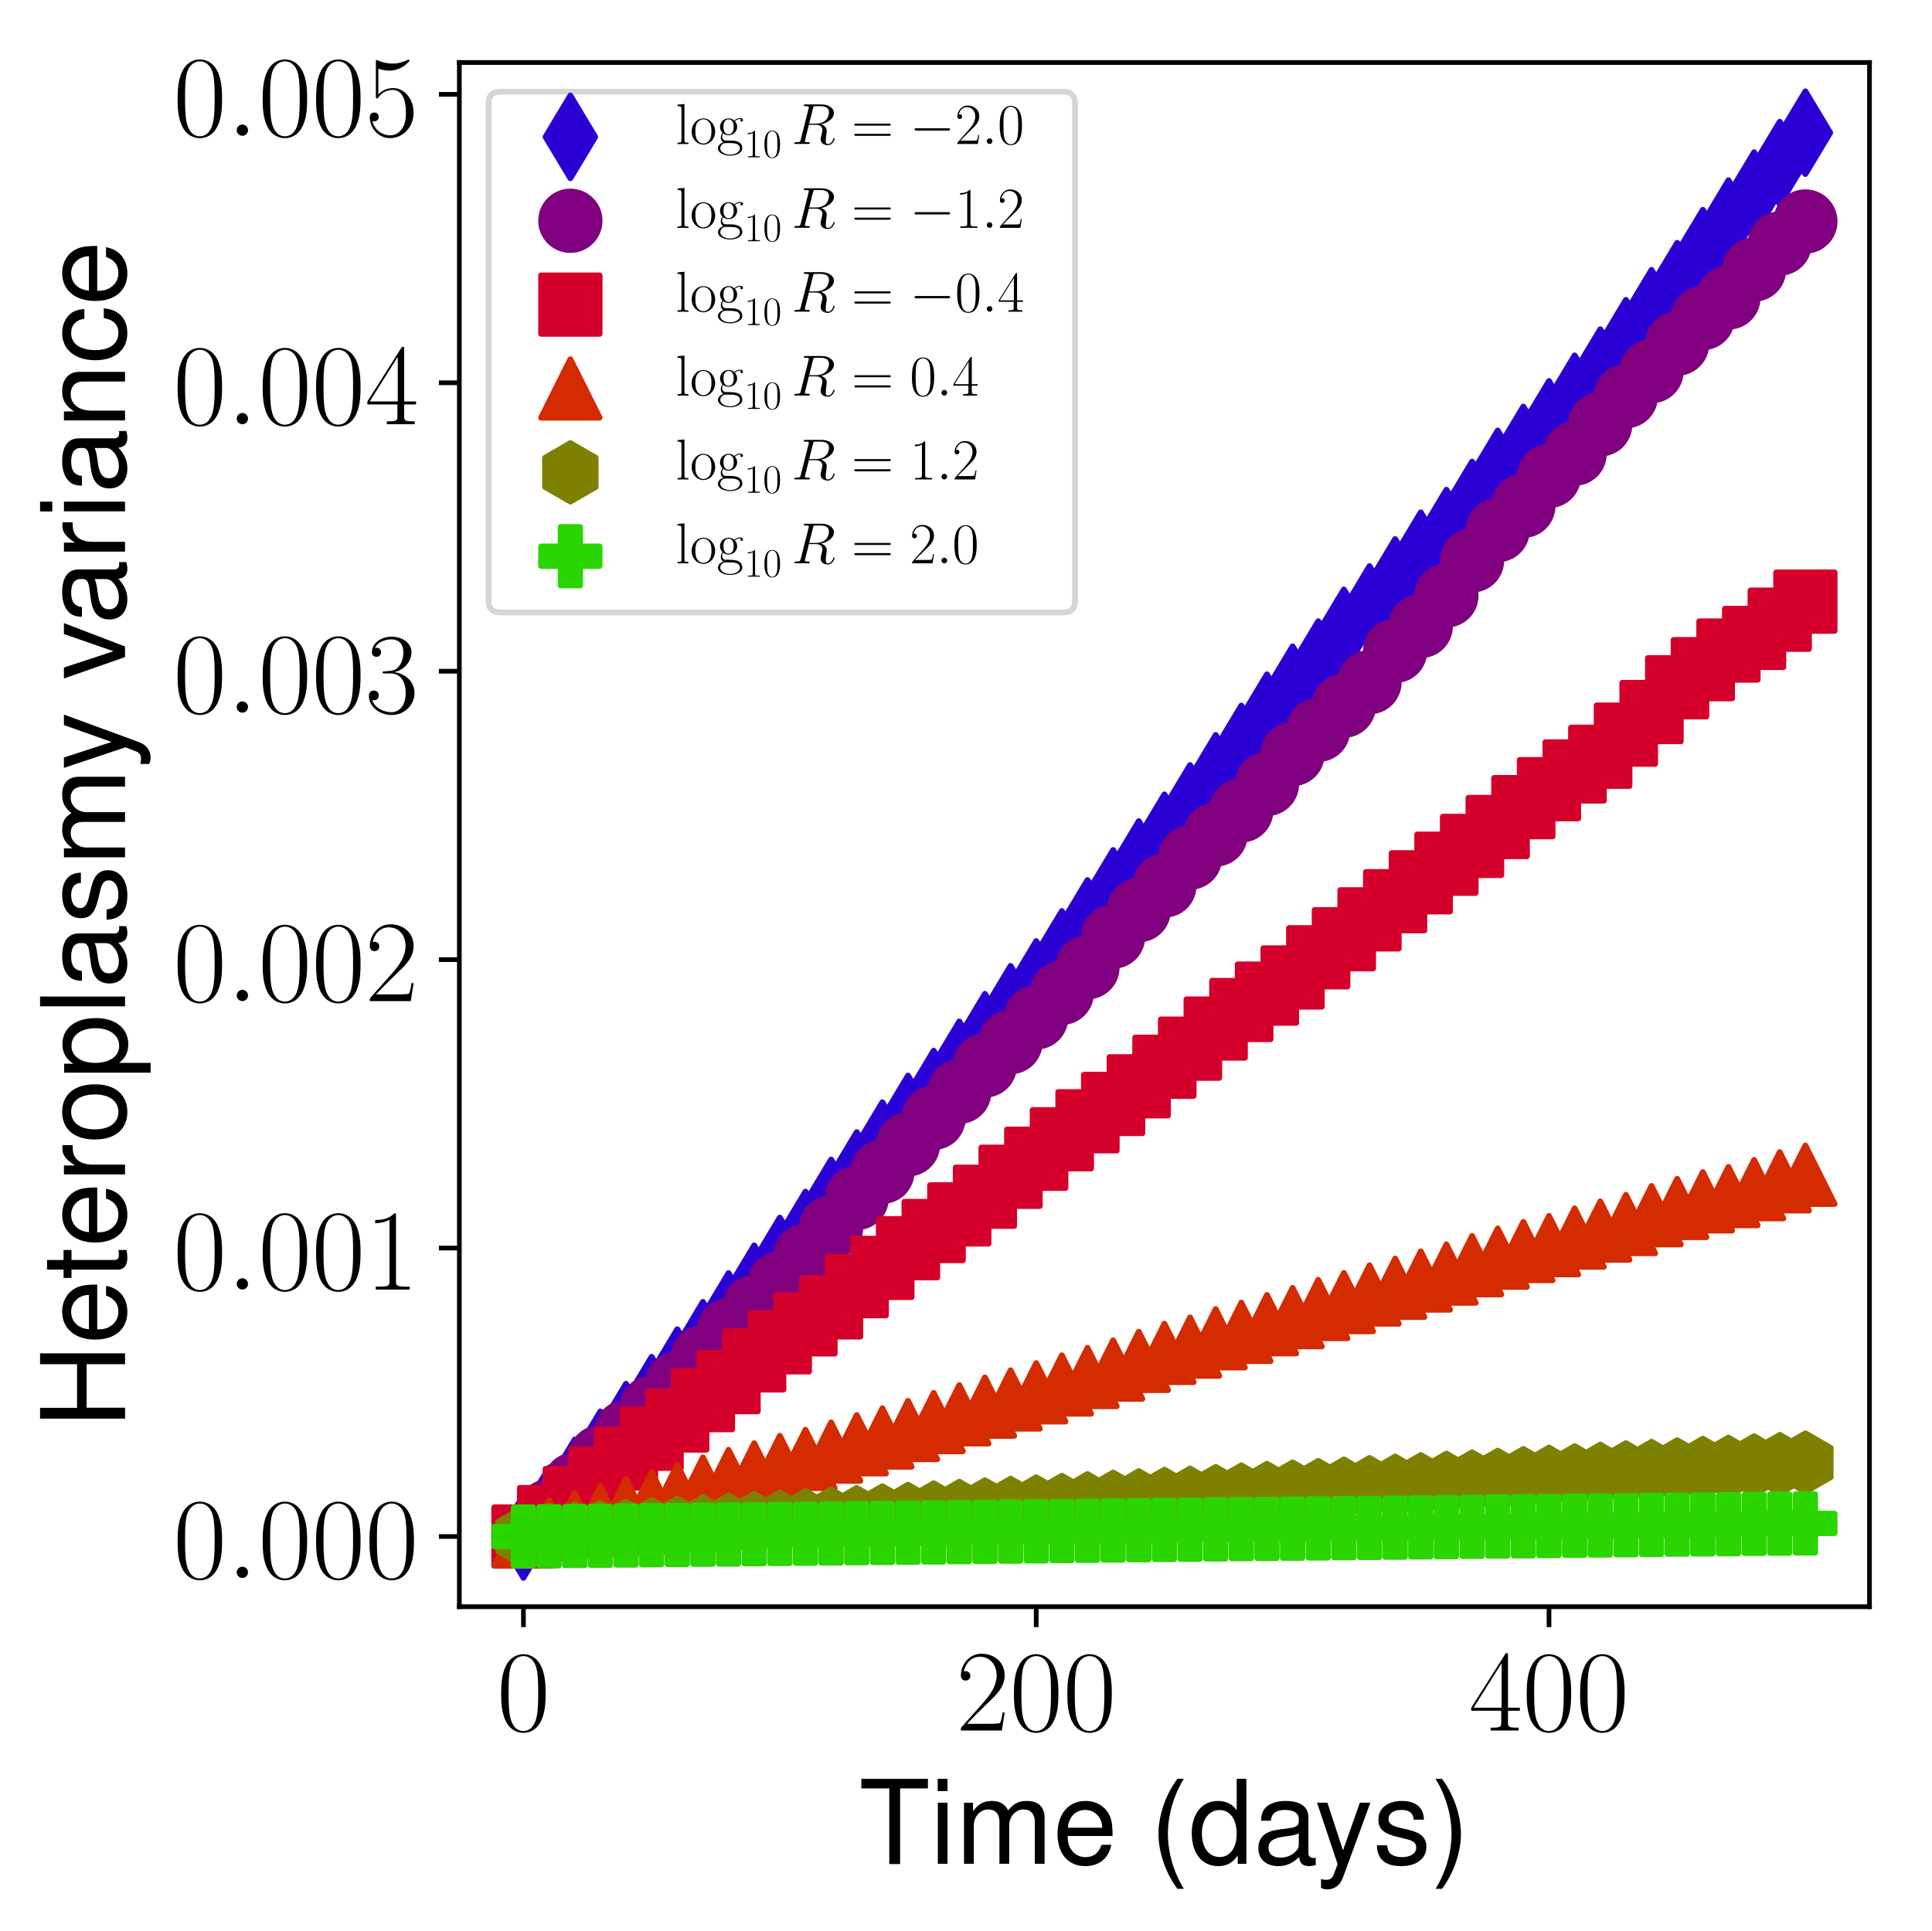 <?xml version="1.0" encoding="utf-8" standalone="no"?>
<!DOCTYPE svg PUBLIC "-//W3C//DTD SVG 1.1//EN"
  "http://www.w3.org/Graphics/SVG/1.1/DTD/svg11.dtd">
<!-- Created with matplotlib (http://matplotlib.org/) -->
<svg height="330.45pt" version="1.1" viewBox="0 0 330.641 330.45" width="330.641pt" xmlns="http://www.w3.org/2000/svg" xmlns:xlink="http://www.w3.org/1999/xlink">
 <defs>
  <style type="text/css">
*{stroke-linecap:butt;stroke-linejoin:round;}
  </style>
 </defs>
 <g id="figure_1">
  <g id="patch_1">
   <path d="M 0 330.45 
L 330.641 330.45 
L 330.641 0 
L 0 0 
z
" style="fill:#ffffff;"/>
  </g>
  <g id="axes_1">
   <g id="patch_2">
    <path d="M 78.612 275 
L 319.941 275 
L 319.941 10.7 
L 78.612 10.7 
z
" style="fill:#ffffff;"/>
   </g>
   <g id="matplotlib.axis_1">
    <g id="xtick_1">
     <g id="line2d_1">
      <defs>
       <path d="M 0 0 
L 0 3.5 
" id="m16c4e83062" style="stroke:#000000;stroke-width:0.8;"/>
      </defs>
      <g>
       <use style="stroke:#000000;stroke-width:0.8;" x="89.582" xlink:href="#m16c4e83062" y="275"/>
      </g>
     </g>
     <g id="text_1">
      <!-- $0$ -->
      <defs>
       <path d="M 42 31.641 
C 42 37.75 41.906 48.125 37.703 56.109 
C 34 63.109 28.094 65.594 22.906 65.594 
C 18.094 65.594 12 63.406 8.203 56.203 
C 4.203 48.719 3.797 39.438 3.797 31.641 
C 3.797 25.953 3.906 17.281 7 9.672 
C 11.297 -0.609 19 -2 22.906 -2 
C 27.5 -2 34.5 -0.109 38.594 9.375 
C 41.594 16.281 42 24.359 42 31.641 
z
M 22.906 -0.406 
C 16.5 -0.406 12.703 5.078 11.297 12.688 
C 10.203 18.562 10.203 27.156 10.203 32.75 
C 10.203 40.438 10.203 46.828 11.5 52.922 
C 13.406 61.391 19 64 22.906 64 
C 27 64 32.297 61.297 34.203 53.125 
C 35.5 47.438 35.594 40.734 35.594 32.75 
C 35.594 26.25 35.594 18.266 34.406 12.375 
C 32.297 1.484 26.406 -0.406 22.906 -0.406 
z
" id="CMR17-48"/>
      </defs>
      <g transform="translate(85.013 296.197)scale(0.2 -0.2)">
       <use transform="scale(0.996)" xlink:href="#CMR17-48"/>
      </g>
     </g>
    </g>
    <g id="xtick_2">
     <g id="line2d_2">
      <g>
       <use style="stroke:#000000;stroke-width:0.8;" x="177.338" xlink:href="#m16c4e83062" y="275"/>
      </g>
     </g>
     <g id="text_2">
      <!-- $200$ -->
      <defs>
       <path d="M 41.703 15.453 
L 39.906 15.453 
C 38.906 8.375 38.094 7.172 37.703 6.562 
C 37.203 5.766 30 5.766 28.594 5.766 
L 9.406 5.766 
C 13 9.672 20 16.75 28.5 24.953 
C 34.594 30.734 41.703 37.531 41.703 47.422 
C 41.703 59.219 32.297 66 21.797 66 
C 10.797 66 4.094 56.312 4.094 47.344 
C 4.094 43.438 7 42.938 8.203 42.938 
C 9.203 42.938 12.203 43.547 12.203 47.031 
C 12.203 50.109 9.594 51 8.203 51 
C 7.594 51 7 50.906 6.594 50.703 
C 8.5 59.219 14.297 63.406 20.406 63.406 
C 29.094 63.406 34.797 56.516 34.797 47.422 
C 34.797 38.734 29.703 31.25 24 24.75 
L 4.094 2.281 
L 4.094 0 
L 39.297 0 
z
" id="CMR17-50"/>
      </defs>
      <g transform="translate(163.63 296.197)scale(0.2 -0.2)">
       <use transform="scale(0.996)" xlink:href="#CMR17-50"/>
       <use transform="translate(45.69 0)scale(0.996)" xlink:href="#CMR17-48"/>
       <use transform="translate(91.381 0)scale(0.996)" xlink:href="#CMR17-48"/>
      </g>
     </g>
    </g>
    <g id="xtick_3">
     <g id="line2d_3">
      <g>
       <use style="stroke:#000000;stroke-width:0.8;" x="265.093" xlink:href="#m16c4e83062" y="275"/>
      </g>
     </g>
     <g id="text_3">
      <!-- $400$ -->
      <defs>
       <path d="M 33.594 64.406 
C 33.594 66.5 33.5 66.5 31.703 66.5 
L 2 19.594 
L 2 17 
L 27.797 17 
L 27.797 7.141 
C 27.797 3.5 27.594 2.5 20.594 2.5 
L 18.703 2.5 
L 18.703 0 
C 21.906 0 27.297 0 30.703 0 
C 34.094 0 39.5 0 42.703 0 
L 42.703 2.5 
L 40.797 2.5 
C 33.797 2.5 33.594 3.5 33.594 7.141 
L 33.594 17 
L 43.797 17 
L 43.797 19.594 
L 33.594 19.594 
z
M 28.094 57.859 
L 28.094 19.594 
L 4 19.594 
z
" id="CMR17-52"/>
      </defs>
      <g transform="translate(251.386 296.197)scale(0.2 -0.2)">
       <use transform="scale(0.996)" xlink:href="#CMR17-52"/>
       <use transform="translate(45.69 0)scale(0.996)" xlink:href="#CMR17-48"/>
       <use transform="translate(91.381 0)scale(0.996)" xlink:href="#CMR17-48"/>
      </g>
     </g>
    </g>
    <g id="text_4">
     <!-- Time (days) -->
     <defs>
      <path d="M 35.406 64.781 
L 59.297 64.781 
L 59.297 73 
L 2.094 73 
L 2.094 64.781 
L 26.094 64.781 
L 26.094 -0.219 
L 35.406 -0.219 
z
" id="Nimbus_Sans_L_Regular-84"/>
      <path d="M 15 52.484 
L 6.703 52.484 
L 6.703 0 
L 15 0 
z
M 15 73 
L 6.594 73 
L 6.594 62.484 
L 15 62.484 
z
" id="Nimbus_Sans_L_Regular-105"/>
      <path d="M 7 52.484 
L 7 0 
L 15.406 0 
L 15.406 32.953 
C 15.406 40.578 20.906 46.688 27.703 46.688 
C 33.906 46.688 37.406 42.875 37.406 36.156 
L 37.406 0 
L 45.797 0 
L 45.797 32.953 
C 45.797 40.578 51.297 46.688 58.094 46.688 
C 64.203 46.688 67.797 42.781 67.797 36.156 
L 67.797 0 
L 76.203 0 
L 76.203 39.375 
C 76.203 48.781 70.797 54 61 54 
C 54 54 49.797 51.891 44.906 45.984 
C 41.797 51.594 37.594 54 30.797 54 
C 23.797 54 19.203 51.391 14.703 45.078 
L 14.703 52.484 
z
" id="Nimbus_Sans_L_Regular-109"/>
      <path d="M 51.297 23.891 
C 51.297 31.781 50.703 36.531 49.203 40.375 
C 45.797 48.859 37.797 54 28 54 
C 13.406 54 4 42.844 4 25.703 
C 4 8.547 13.094 -2 27.797 -2 
C 39.797 -2 48.094 4.844 50.203 16.312 
L 41.797 16.312 
C 39.5 9.344 34.797 5.703 28.094 5.703 
C 22.797 5.703 18.297 8.125 15.5 12.578 
C 13.5 15.594 12.797 18.641 12.703 23.891 
z
M 12.906 31 
C 13.594 40.266 19.5 46.281 27.906 46.281 
C 36.094 46.281 42.406 39.531 42.406 31 
C 42.406 31 42.406 31 42.297 31 
z
" id="Nimbus_Sans_L_Regular-101"/>
      <path d="M 23.594 73 
C 13.594 59.844 7.297 41.562 7.297 25.797 
C 7.297 9.938 13.594 -8.344 23.594 -21.5 
L 29.094 -21.5 
C 20.297 -7.141 15.406 9.734 15.406 25.797 
C 15.406 41.766 20.297 58.734 29.094 73 
z
" id="Nimbus_Sans_L_Regular-40"/>
      <path d="M 49.5 73 
L 41.203 73 
L 41.203 45.891 
C 37.703 51.188 32.094 54 25.094 54 
C 11.5 54 2.594 43.141 2.594 26.484 
C 2.594 8.844 11.297 -2 25.406 -2 
C 32.594 -2 37.594 0.703 42.094 7.203 
L 42.094 -0.031 
L 49.5 -0.031 
z
M 26.5 46.188 
C 35.5 46.188 41.203 38.234 41.203 25.797 
C 41.203 13.766 35.406 5.812 26.594 5.812 
C 17.406 5.812 11.297 13.859 11.297 26 
C 11.297 38.125 17.406 46.188 26.5 46.188 
z
" id="Nimbus_Sans_L_Regular-100"/>
      <path d="M 53.5 5.203 
C 52.594 5 52.203 5 51.703 5 
C 48.797 5 47.203 6.484 47.203 9.078 
L 47.203 39.766 
C 47.203 49.016 40.406 54 27.5 54 
C 19.906 54 13.594 51.812 10.094 47.906 
C 7.703 45.203 6.703 42.219 6.5 37.031 
L 14.906 37.031 
C 15.594 43.391 19.406 46.281 27.203 46.281 
C 34.703 46.281 38.906 43.484 38.906 38.516 
L 38.906 36.328 
C 38.906 32.828 36.797 31.344 30.203 30.547 
C 18.406 29.062 16.594 28.656 13.406 27.359 
C 7.297 24.875 4.203 20.188 4.203 13.422 
C 4.203 3.969 10.797 -2 21.406 -2 
C 28 -2 33.297 0.297 39.203 5.703 
C 39.797 0.391 42.406 -2 47.797 -2 
C 49.5 -2 50.797 -1.812 53.5 -1.094 
z
M 38.906 16.75 
C 38.906 13.953 38.094 12.266 35.594 9.984 
C 32.203 6.891 28.094 5.312 23.203 5.312 
C 16.703 5.312 12.906 8.391 12.906 13.656 
C 12.906 19.141 16.594 21.922 25.5 23.219 
C 34.297 24.406 36.094 24.812 38.906 26.094 
z
" id="Nimbus_Sans_L_Regular-97"/>
      <path d="M 38.797 52.5 
L 24.297 11.531 
L 10.906 52.5 
L 2 52.5 
L 19.703 -0.328 
L 16.5 -8.656 
C 15.203 -12.375 13.297 -13.781 9.797 -13.781 
C 8.594 -13.781 7.203 -13.578 5.406 -13.172 
L 5.406 -20.703 
C 7.094 -21.594 8.797 -22 11 -22 
C 13.703 -22 16.594 -21.094 18.797 -19.484 
C 21.406 -17.578 22.906 -15.359 24.5 -11.141 
L 47.797 52.5 
z
" id="Nimbus_Sans_L_Regular-121"/>
      <path d="M 43.797 37.922 
C 43.703 48.203 36.906 54 24.797 54 
C 12.594 54 4.703 47.719 4.703 38.062 
C 4.703 29.891 8.906 26.016 21.297 23.031 
L 29.094 21.141 
C 34.906 19.734 37.203 17.656 37.203 13.875 
C 37.203 9 32.297 5.703 25 5.703 
C 20.5 5.703 16.703 7 14.594 9.188 
C 13.297 10.688 12.703 12.172 12.203 15.844 
L 3.406 15.844 
C 3.797 3.766 10.594 -2 24.297 -2 
C 37.5 -2 45.906 4.453 45.906 14.516 
C 45.906 22.281 41.5 26.578 31.094 29.062 
L 23.094 30.953 
C 16.297 32.531 13.406 34.734 13.406 38.406 
C 13.406 43.188 17.703 46.281 24.5 46.281 
C 31.203 46.281 34.797 43.391 35 37.922 
z
" id="Nimbus_Sans_L_Regular-115"/>
      <path d="M 9.297 -21.5 
C 19.297 -8.344 25.594 9.938 25.594 25.688 
C 25.594 41.562 19.297 59.844 9.297 73 
L 3.797 73 
C 12.594 58.641 17.5 41.766 17.5 25.688 
C 17.5 9.734 12.594 -7.25 3.797 -21.5 
z
" id="Nimbus_Sans_L_Regular-41"/>
     </defs>
     <g transform="translate(146.993 319.006)scale(0.2 -0.2)">
      <use transform="scale(0.996)" xlink:href="#Nimbus_Sans_L_Regular-84"/>
      <use transform="translate(60.872 0)scale(0.996)" xlink:href="#Nimbus_Sans_L_Regular-105"/>
      <use transform="translate(82.988 0)scale(0.996)" xlink:href="#Nimbus_Sans_L_Regular-109"/>
      <use transform="translate(165.977 0)scale(0.996)" xlink:href="#Nimbus_Sans_L_Regular-101"/>
      <use transform="translate(249.064 0)scale(0.996)" xlink:href="#Nimbus_Sans_L_Regular-40"/>
      <use transform="translate(282.239 0)scale(0.996)" xlink:href="#Nimbus_Sans_L_Regular-100"/>
      <use transform="translate(337.631 0)scale(0.996)" xlink:href="#Nimbus_Sans_L_Regular-97"/>
      <use transform="translate(390.034 0)scale(0.996)" xlink:href="#Nimbus_Sans_L_Regular-121"/>
      <use transform="translate(439.847 0)scale(0.996)" xlink:href="#Nimbus_Sans_L_Regular-115"/>
      <use transform="translate(489.661 0)scale(0.996)" xlink:href="#Nimbus_Sans_L_Regular-41"/>
     </g>
    </g>
   </g>
   <g id="matplotlib.axis_2">
    <g id="ytick_1">
     <g id="line2d_4">
      <defs>
       <path d="M 0 0 
L -3.5 0 
" id="m2b2f1bbe53" style="stroke:#000000;stroke-width:0.8;"/>
      </defs>
      <g>
       <use style="stroke:#000000;stroke-width:0.8;" x="78.612" xlink:href="#m2b2f1bbe53" y="262.986"/>
      </g>
     </g>
     <g id="text_5">
      <!-- $0.000$ -->
      <defs>
       <path d="M 18.406 4.797 
C 18.406 7.688 16 9.672 13.594 9.672 
C 10.703 9.672 8.703 7.281 8.703 4.891 
C 8.703 2 11.094 0 13.5 0 
C 16.406 0 18.406 2.391 18.406 4.797 
z
" id="CMMI12-58"/>
      </defs>
      <g transform="translate(29.641 270.085)scale(0.2 -0.2)">
       <use transform="scale(0.996)" xlink:href="#CMR17-48"/>
       <use transform="translate(45.69 0)scale(0.996)" xlink:href="#CMMI12-58"/>
       <use transform="translate(72.788 0)scale(0.996)" xlink:href="#CMR17-48"/>
       <use transform="translate(118.478 0)scale(0.996)" xlink:href="#CMR17-48"/>
       <use transform="translate(164.169 0)scale(0.996)" xlink:href="#CMR17-48"/>
      </g>
     </g>
    </g>
    <g id="ytick_2">
     <g id="line2d_5">
      <g>
       <use style="stroke:#000000;stroke-width:0.8;" x="78.612" xlink:href="#m2b2f1bbe53" y="213.618"/>
      </g>
     </g>
     <g id="text_6">
      <!-- $0.001$ -->
      <defs>
       <path d="M 26.594 63.406 
C 26.594 65.5 26.5 65.5 25.094 65.5 
C 21.203 61.188 15.297 59.797 9.703 59.797 
C 9.406 59.797 8.906 59.797 8.797 59.5 
C 8.703 59.297 8.703 59.094 8.703 57 
C 11.797 57 17 57.594 21 59.984 
L 21 7.203 
C 21 3.688 20.797 2.5 12.203 2.5 
L 9.203 2.5 
L 9.203 0 
C 14 0 19 0 23.797 0 
C 28.594 0 33.594 0 38.406 0 
L 38.406 2.5 
L 35.406 2.5 
C 26.797 2.5 26.594 3.594 26.594 7.156 
z
" id="CMR17-49"/>
      </defs>
      <g transform="translate(29.641 220.717)scale(0.2 -0.2)">
       <use transform="scale(0.996)" xlink:href="#CMR17-48"/>
       <use transform="translate(45.69 0)scale(0.996)" xlink:href="#CMMI12-58"/>
       <use transform="translate(72.788 0)scale(0.996)" xlink:href="#CMR17-48"/>
       <use transform="translate(118.478 0)scale(0.996)" xlink:href="#CMR17-48"/>
       <use transform="translate(164.169 0)scale(0.996)" xlink:href="#CMR17-49"/>
      </g>
     </g>
    </g>
    <g id="ytick_3">
     <g id="line2d_6">
      <g>
       <use style="stroke:#000000;stroke-width:0.8;" x="78.612" xlink:href="#m2b2f1bbe53" y="164.25"/>
      </g>
     </g>
     <g id="text_7">
      <!-- $0.002$ -->
      <g transform="translate(29.641 171.348)scale(0.2 -0.2)">
       <use transform="scale(0.996)" xlink:href="#CMR17-48"/>
       <use transform="translate(45.69 0)scale(0.996)" xlink:href="#CMMI12-58"/>
       <use transform="translate(72.788 0)scale(0.996)" xlink:href="#CMR17-48"/>
       <use transform="translate(118.478 0)scale(0.996)" xlink:href="#CMR17-48"/>
       <use transform="translate(164.169 0)scale(0.996)" xlink:href="#CMR17-50"/>
      </g>
     </g>
    </g>
    <g id="ytick_4">
     <g id="line2d_7">
      <g>
       <use style="stroke:#000000;stroke-width:0.8;" x="78.612" xlink:href="#m2b2f1bbe53" y="114.882"/>
      </g>
     </g>
     <g id="text_8">
      <!-- $0.003$ -->
      <defs>
       <path d="M 22.094 33.703 
C 31 33.703 34.906 25.969 34.906 17.031 
C 34.906 5 28.5 0.391 22.703 0.391 
C 17.406 0.391 8.797 3.031 6.094 10.828 
C 6.594 10.625 7.094 10.625 7.594 10.625 
C 10 10.625 11.797 12.219 11.797 14.812 
C 11.797 17.703 9.594 19 7.594 19 
C 5.906 19 3.297 18.203 3.297 14.469 
C 3.297 5.234 12.297 -2 22.906 -2 
C 34 -2 42.5 6.719 42.5 16.953 
C 42.5 26.672 34.5 33.703 25 34.797 
C 32.594 36.375 39.906 43.062 39.906 52.016 
C 39.906 59.688 32 65.297 23 65.297 
C 13.906 65.297 5.906 59.828 5.906 52.016 
C 5.906 48.594 8.5 48 9.797 48 
C 11.906 48 13.703 49.297 13.703 51.891 
C 13.703 54.469 11.906 55.766 9.797 55.766 
C 9.406 55.766 8.906 55.766 8.5 55.578 
C 11.406 61.859 19.297 63 22.797 63 
C 26.297 63 32.906 61.328 32.906 51.875 
C 32.906 49.109 32.5 44.188 29.094 39.844 
C 26.094 36 22.703 36 19.406 35.688 
C 18.906 35.688 16.594 35.453 16.203 35.453 
C 15.5 35.359 15.094 35.266 15.094 34.5 
C 15.094 33.797 15.203 33.703 17.203 33.703 
z
" id="CMR17-51"/>
      </defs>
      <g transform="translate(29.641 121.98)scale(0.2 -0.2)">
       <use transform="scale(0.996)" xlink:href="#CMR17-48"/>
       <use transform="translate(45.69 0)scale(0.996)" xlink:href="#CMMI12-58"/>
       <use transform="translate(72.788 0)scale(0.996)" xlink:href="#CMR17-48"/>
       <use transform="translate(118.478 0)scale(0.996)" xlink:href="#CMR17-48"/>
       <use transform="translate(164.169 0)scale(0.996)" xlink:href="#CMR17-51"/>
      </g>
     </g>
    </g>
    <g id="ytick_5">
     <g id="line2d_8">
      <g>
       <use style="stroke:#000000;stroke-width:0.8;" x="78.612" xlink:href="#m2b2f1bbe53" y="65.514"/>
      </g>
     </g>
     <g id="text_9">
      <!-- $0.004$ -->
      <g transform="translate(29.641 72.612)scale(0.2 -0.2)">
       <use transform="scale(0.996)" xlink:href="#CMR17-48"/>
       <use transform="translate(45.69 0)scale(0.996)" xlink:href="#CMMI12-58"/>
       <use transform="translate(72.788 0)scale(0.996)" xlink:href="#CMR17-48"/>
       <use transform="translate(118.478 0)scale(0.996)" xlink:href="#CMR17-48"/>
       <use transform="translate(164.169 0)scale(0.996)" xlink:href="#CMR17-52"/>
      </g>
     </g>
    </g>
    <g id="ytick_6">
     <g id="line2d_9">
      <g>
       <use style="stroke:#000000;stroke-width:0.8;" x="78.612" xlink:href="#m2b2f1bbe53" y="16.146"/>
      </g>
     </g>
     <g id="text_10">
      <!-- $0.005$ -->
      <defs>
       <path d="M 11.406 57.688 
C 12.406 57.281 16.5 56 20.703 56 
C 30 56 35.094 61.109 38 64.062 
C 38 64.953 38 65.5 37.406 65.5 
C 37.297 65.5 37.094 65.5 36.297 65.047 
C 32.797 63.406 28.703 62.078 23.703 62.078 
C 20.703 62.078 16.203 62.484 11.297 64.672 
C 10.203 65.172 10 65.172 9.906 65.172 
C 9.406 65.172 9.297 65.062 9.297 63.078 
L 9.297 34.422 
C 9.297 32.641 9.297 32.141 10.297 32.141 
C 10.797 32.141 11 32.344 11.5 33.031 
C 14.703 37.516 19.094 39.406 24.094 39.406 
C 27.594 39.406 35.094 37.219 35.094 20.141 
C 35.094 16.953 35.094 11.172 32.094 6.578 
C 29.594 2.484 25.703 0.391 21.406 0.391 
C 14.797 0.391 8.094 5 6.297 12.719 
C 6.703 12.609 7.5 12.422 7.906 12.422 
C 9.203 12.422 11.703 13.125 11.703 16.219 
C 11.703 18.906 9.797 20 7.906 20 
C 5.594 20 4.094 18.594 4.094 15.797 
C 4.094 7.094 11 -2 21.594 -2 
C 31.906 -2 41.703 6.875 41.703 19.75 
C 41.703 31.719 33.906 41 24.203 41 
C 19.094 41 14.797 39.109 11.406 35.531 
z
" id="CMR17-53"/>
      </defs>
      <g transform="translate(29.641 23.244)scale(0.2 -0.2)">
       <use transform="scale(0.996)" xlink:href="#CMR17-48"/>
       <use transform="translate(45.69 0)scale(0.996)" xlink:href="#CMMI12-58"/>
       <use transform="translate(72.788 0)scale(0.996)" xlink:href="#CMR17-48"/>
       <use transform="translate(118.478 0)scale(0.996)" xlink:href="#CMR17-48"/>
       <use transform="translate(164.169 0)scale(0.996)" xlink:href="#CMR17-53"/>
      </g>
     </g>
    </g>
    <g id="text_11">
     <!-- Heteroplasmy variance -->
     <defs>
      <path d="M 55.094 33 
L 55.094 -0.031 
L 64.406 -0.031 
L 64.406 73 
L 55.094 73 
L 55.094 41.219 
L 17.594 41.219 
L 17.594 73 
L 8.297 73 
L 8.297 -0.031 
L 17.703 -0.031 
L 17.703 33 
z
" id="Nimbus_Sans_L_Regular-72"/>
      <path d="M 25.406 52.812 
L 16.797 52.812 
L 16.797 67 
L 8.5 67 
L 8.5 52.812 
L 1.406 52.812 
L 1.406 46 
L 8.5 46 
L 8.5 6.312 
C 8.5 1 12.094 -2 18.594 -2 
C 20.594 -2 22.594 -1.812 25.406 -1.297 
L 25.406 5.719 
C 24.297 5.406 23 5.312 21.406 5.312 
C 17.797 5.312 16.797 6.312 16.797 10.016 
L 16.797 46 
L 25.406 46 
z
" id="Nimbus_Sans_L_Regular-116"/>
      <path d="M 6.906 52.484 
L 6.906 0 
L 15.297 0 
L 15.297 27.203 
C 15.297 34.703 17.203 39.609 21.203 42.5 
C 23.797 44.406 26.297 45 32.094 45 
L 32.094 53.625 
C 30.703 53.812 30 53.812 28.906 53.812 
C 23.5 53.812 19.406 50.625 14.594 42.906 
L 14.594 52.484 
z
" id="Nimbus_Sans_L_Regular-114"/>
      <path d="M 27.203 54 
C 12.5 54 3.594 43.531 3.594 25.984 
C 3.594 8.453 12.406 -2 27.297 -2 
C 42 -2 51 8.453 51 25.594 
C 51 43.625 42.297 54 27.203 54 
z
M 27.297 46.281 
C 36.703 46.281 42.297 38.625 42.297 25.703 
C 42.297 13.453 36.5 5.703 27.297 5.703 
C 18 5.703 12.297 13.359 12.297 25.984 
C 12.297 38.531 18 46.281 27.297 46.281 
z
" id="Nimbus_Sans_L_Regular-111"/>
      <path d="M 5.406 -22 
L 13.797 -22 
L 13.797 5 
C 18.203 -0.422 23.094 -2.812 29.906 -2.812 
C 43.406 -2.812 52.297 8.156 52.297 24.984 
C 52.297 42.719 43.703 53.812 29.797 53.812 
C 22.703 53.812 17 50.594 13.094 44.391 
L 13.094 52.328 
L 5.406 52.328 
z
M 28.406 46 
C 37.594 46 43.594 37.812 43.594 25.188 
C 43.594 13.172 37.5 5 28.406 5 
C 19.594 5 13.797 13.078 13.797 25.5 
C 13.797 37.922 19.594 46 28.406 46 
z
" id="Nimbus_Sans_L_Regular-112"/>
      <path d="M 15.203 73 
L 6.797 73 
L 6.797 -0.031 
L 15.203 -0.031 
z
" id="Nimbus_Sans_L_Regular-108"/>
      <path d="M 28.5 0 
L 48.594 52.5 
L 39.203 52.5 
L 24.406 9.922 
L 10.406 52.5 
L 1 52.5 
L 19.406 0 
z
" id="Nimbus_Sans_L_Regular-118"/>
      <path d="M 7 52.484 
L 7 0 
L 15.406 0 
L 15.406 28.953 
C 15.406 39.672 21 46.688 29.594 46.688 
C 36.203 46.688 40.406 42.672 40.406 36.359 
L 40.406 0 
L 48.703 0 
L 48.703 39.672 
C 48.703 48.391 42.203 54 32.094 54 
C 24.297 54 19.297 50.984 14.703 43.688 
L 14.703 52.484 
z
" id="Nimbus_Sans_L_Regular-110"/>
      <path d="M 47.094 34.938 
C 46.703 40.031 45.594 43.328 43.594 46.219 
C 40 51.109 33.703 54 26.406 54 
C 12.297 54 3.094 42.844 3.094 25.5 
C 3.094 8.656 12.094 -2 26.297 -2 
C 38.797 -2 46.703 5.469 47.703 18.234 
L 39.297 18.234 
C 37.906 9.875 33.594 5.703 26.5 5.703 
C 17.297 5.703 11.797 13.172 11.797 25.5 
C 11.797 38.531 17.203 46.281 26.297 46.281 
C 33.297 46.281 37.703 42.203 38.703 34.938 
z
" id="Nimbus_Sans_L_Regular-99"/>
     </defs>
     <g transform="translate(21.397 244.468)rotate(-90)scale(0.2 -0.2)">
      <use transform="scale(0.996)" xlink:href="#Nimbus_Sans_L_Regular-72"/>
      <use transform="translate(71.93 0)scale(0.996)" xlink:href="#Nimbus_Sans_L_Regular-101"/>
      <use transform="translate(127.322 0)scale(0.996)" xlink:href="#Nimbus_Sans_L_Regular-116"/>
      <use transform="translate(155.017 0)scale(0.996)" xlink:href="#Nimbus_Sans_L_Regular-101"/>
      <use transform="translate(210.409 0)scale(0.996)" xlink:href="#Nimbus_Sans_L_Regular-114"/>
      <use transform="translate(243.584 0)scale(0.996)" xlink:href="#Nimbus_Sans_L_Regular-111"/>
      <use transform="translate(298.975 0)scale(0.996)" xlink:href="#Nimbus_Sans_L_Regular-112"/>
      <use transform="translate(354.367 0)scale(0.996)" xlink:href="#Nimbus_Sans_L_Regular-108"/>
      <use transform="translate(376.484 0)scale(0.996)" xlink:href="#Nimbus_Sans_L_Regular-97"/>
      <use transform="translate(431.876 0)scale(0.996)" xlink:href="#Nimbus_Sans_L_Regular-115"/>
      <use transform="translate(481.689 0)scale(0.996)" xlink:href="#Nimbus_Sans_L_Regular-109"/>
      <use transform="translate(563.184 0)scale(0.996)" xlink:href="#Nimbus_Sans_L_Regular-121"/>
      <use transform="translate(640.692 0)scale(0.996)" xlink:href="#Nimbus_Sans_L_Regular-118"/>
      <use transform="translate(688.015 0)scale(0.996)" xlink:href="#Nimbus_Sans_L_Regular-97"/>
      <use transform="translate(743.406 0)scale(0.996)" xlink:href="#Nimbus_Sans_L_Regular-114"/>
      <use transform="translate(778.075 0)scale(0.996)" xlink:href="#Nimbus_Sans_L_Regular-105"/>
      <use transform="translate(800.192 0)scale(0.996)" xlink:href="#Nimbus_Sans_L_Regular-97"/>
      <use transform="translate(855.583 0)scale(0.996)" xlink:href="#Nimbus_Sans_L_Regular-110"/>
      <use transform="translate(910.975 0)scale(0.996)" xlink:href="#Nimbus_Sans_L_Regular-99"/>
      <use transform="translate(960.788 0)scale(0.996)" xlink:href="#Nimbus_Sans_L_Regular-101"/>
     </g>
    </g>
   </g>
   <g id="line2d_10">
    <defs>
     <path d="M -0 7.071 
L 4.243 0 
L -0 -7.071 
L -4.243 -0 
z
" id="m5a7d16f003" style="stroke:#2a00d5;stroke-linejoin:miter;"/>
    </defs>
    <g clip-path="url(#p5c99e2455e)">
     <use style="fill:#2a00d5;opacity:0.4;stroke:#2a00d5;stroke-linejoin:miter;" x="89.582" xlink:href="#m5a7d16f003" y="262.986"/>
     <use style="fill:#2a00d5;opacity:0.4;stroke:#2a00d5;stroke-linejoin:miter;" x="93.97" xlink:href="#m5a7d16f003" y="258.264"/>
     <use style="fill:#2a00d5;opacity:0.4;stroke:#2a00d5;stroke-linejoin:miter;" x="98.357" xlink:href="#m5a7d16f003" y="253.47"/>
     <use style="fill:#2a00d5;opacity:0.4;stroke:#2a00d5;stroke-linejoin:miter;" x="102.745" xlink:href="#m5a7d16f003" y="248.66"/>
     <use style="fill:#2a00d5;opacity:0.4;stroke:#2a00d5;stroke-linejoin:miter;" x="107.133" xlink:href="#m5a7d16f003" y="243.924"/>
     <use style="fill:#2a00d5;opacity:0.4;stroke:#2a00d5;stroke-linejoin:miter;" x="111.521" xlink:href="#m5a7d16f003" y="239.306"/>
     <use style="fill:#2a00d5;opacity:0.4;stroke:#2a00d5;stroke-linejoin:miter;" x="115.909" xlink:href="#m5a7d16f003" y="234.581"/>
     <use style="fill:#2a00d5;opacity:0.4;stroke:#2a00d5;stroke-linejoin:miter;" x="120.296" xlink:href="#m5a7d16f003" y="229.912"/>
     <use style="fill:#2a00d5;opacity:0.4;stroke:#2a00d5;stroke-linejoin:miter;" x="124.684" xlink:href="#m5a7d16f003" y="224.977"/>
     <use style="fill:#2a00d5;opacity:0.4;stroke:#2a00d5;stroke-linejoin:miter;" x="129.072" xlink:href="#m5a7d16f003" y="220.228"/>
     <use style="fill:#2a00d5;opacity:0.4;stroke:#2a00d5;stroke-linejoin:miter;" x="133.46" xlink:href="#m5a7d16f003" y="215.472"/>
     <use style="fill:#2a00d5;opacity:0.4;stroke:#2a00d5;stroke-linejoin:miter;" x="137.848" xlink:href="#m5a7d16f003" y="211.037"/>
     <use style="fill:#2a00d5;opacity:0.4;stroke:#2a00d5;stroke-linejoin:miter;" x="142.235" xlink:href="#m5a7d16f003" y="205.544"/>
     <use style="fill:#2a00d5;opacity:0.4;stroke:#2a00d5;stroke-linejoin:miter;" x="146.623" xlink:href="#m5a7d16f003" y="200.847"/>
     <use style="fill:#2a00d5;opacity:0.4;stroke:#2a00d5;stroke-linejoin:miter;" x="151.011" xlink:href="#m5a7d16f003" y="195.733"/>
     <use style="fill:#2a00d5;opacity:0.4;stroke:#2a00d5;stroke-linejoin:miter;" x="155.399" xlink:href="#m5a7d16f003" y="191.176"/>
     <use style="fill:#2a00d5;opacity:0.4;stroke:#2a00d5;stroke-linejoin:miter;" x="159.786" xlink:href="#m5a7d16f003" y="186.916"/>
     <use style="fill:#2a00d5;opacity:0.4;stroke:#2a00d5;stroke-linejoin:miter;" x="164.174" xlink:href="#m5a7d16f003" y="181.907"/>
     <use style="fill:#2a00d5;opacity:0.4;stroke:#2a00d5;stroke-linejoin:miter;" x="168.562" xlink:href="#m5a7d16f003" y="177.181"/>
     <use style="fill:#2a00d5;opacity:0.4;stroke:#2a00d5;stroke-linejoin:miter;" x="172.95" xlink:href="#m5a7d16f003" y="172.395"/>
     <use style="fill:#2a00d5;opacity:0.4;stroke:#2a00d5;stroke-linejoin:miter;" x="177.338" xlink:href="#m5a7d16f003" y="168.154"/>
     <use style="fill:#2a00d5;opacity:0.4;stroke:#2a00d5;stroke-linejoin:miter;" x="181.725" xlink:href="#m5a7d16f003" y="163.013"/>
     <use style="fill:#2a00d5;opacity:0.4;stroke:#2a00d5;stroke-linejoin:miter;" x="186.113" xlink:href="#m5a7d16f003" y="157.705"/>
     <use style="fill:#2a00d5;opacity:0.4;stroke:#2a00d5;stroke-linejoin:miter;" x="190.501" xlink:href="#m5a7d16f003" y="152.559"/>
     <use style="fill:#2a00d5;opacity:0.4;stroke:#2a00d5;stroke-linejoin:miter;" x="194.889" xlink:href="#m5a7d16f003" y="147.616"/>
     <use style="fill:#2a00d5;opacity:0.4;stroke:#2a00d5;stroke-linejoin:miter;" x="199.277" xlink:href="#m5a7d16f003" y="143.041"/>
     <use style="fill:#2a00d5;opacity:0.4;stroke:#2a00d5;stroke-linejoin:miter;" x="203.664" xlink:href="#m5a7d16f003" y="138.019"/>
     <use style="fill:#2a00d5;opacity:0.4;stroke:#2a00d5;stroke-linejoin:miter;" x="208.052" xlink:href="#m5a7d16f003" y="132.872"/>
     <use style="fill:#2a00d5;opacity:0.4;stroke:#2a00d5;stroke-linejoin:miter;" x="212.44" xlink:href="#m5a7d16f003" y="127.84"/>
     <use style="fill:#2a00d5;opacity:0.4;stroke:#2a00d5;stroke-linejoin:miter;" x="216.828" xlink:href="#m5a7d16f003" y="122.492"/>
     <use style="fill:#2a00d5;opacity:0.4;stroke:#2a00d5;stroke-linejoin:miter;" x="221.215" xlink:href="#m5a7d16f003" y="117.7"/>
     <use style="fill:#2a00d5;opacity:0.4;stroke:#2a00d5;stroke-linejoin:miter;" x="225.603" xlink:href="#m5a7d16f003" y="113.403"/>
     <use style="fill:#2a00d5;opacity:0.4;stroke:#2a00d5;stroke-linejoin:miter;" x="229.991" xlink:href="#m5a7d16f003" y="107.971"/>
     <use style="fill:#2a00d5;opacity:0.4;stroke:#2a00d5;stroke-linejoin:miter;" x="234.379" xlink:href="#m5a7d16f003" y="103.97"/>
     <use style="fill:#2a00d5;opacity:0.4;stroke:#2a00d5;stroke-linejoin:miter;" x="238.767" xlink:href="#m5a7d16f003" y="99.335"/>
     <use style="fill:#2a00d5;opacity:0.4;stroke:#2a00d5;stroke-linejoin:miter;" x="243.154" xlink:href="#m5a7d16f003" y="94.757"/>
     <use style="fill:#2a00d5;opacity:0.4;stroke:#2a00d5;stroke-linejoin:miter;" x="247.542" xlink:href="#m5a7d16f003" y="90.896"/>
     <use style="fill:#2a00d5;opacity:0.4;stroke:#2a00d5;stroke-linejoin:miter;" x="251.93" xlink:href="#m5a7d16f003" y="86.086"/>
     <use style="fill:#2a00d5;opacity:0.4;stroke:#2a00d5;stroke-linejoin:miter;" x="256.318" xlink:href="#m5a7d16f003" y="80.764"/>
     <use style="fill:#2a00d5;opacity:0.4;stroke:#2a00d5;stroke-linejoin:miter;" x="260.706" xlink:href="#m5a7d16f003" y="76.657"/>
     <use style="fill:#2a00d5;opacity:0.4;stroke:#2a00d5;stroke-linejoin:miter;" x="265.093" xlink:href="#m5a7d16f003" y="72.287"/>
     <use style="fill:#2a00d5;opacity:0.4;stroke:#2a00d5;stroke-linejoin:miter;" x="269.481" xlink:href="#m5a7d16f003" y="67.906"/>
     <use style="fill:#2a00d5;opacity:0.4;stroke:#2a00d5;stroke-linejoin:miter;" x="273.869" xlink:href="#m5a7d16f003" y="63.429"/>
     <use style="fill:#2a00d5;opacity:0.4;stroke:#2a00d5;stroke-linejoin:miter;" x="278.257" xlink:href="#m5a7d16f003" y="58.407"/>
     <use style="fill:#2a00d5;opacity:0.4;stroke:#2a00d5;stroke-linejoin:miter;" x="282.644" xlink:href="#m5a7d16f003" y="53.27"/>
     <use style="fill:#2a00d5;opacity:0.4;stroke:#2a00d5;stroke-linejoin:miter;" x="287.032" xlink:href="#m5a7d16f003" y="48.643"/>
     <use style="fill:#2a00d5;opacity:0.4;stroke:#2a00d5;stroke-linejoin:miter;" x="291.42" xlink:href="#m5a7d16f003" y="42.987"/>
     <use style="fill:#2a00d5;opacity:0.4;stroke:#2a00d5;stroke-linejoin:miter;" x="295.808" xlink:href="#m5a7d16f003" y="37.923"/>
     <use style="fill:#2a00d5;opacity:0.4;stroke:#2a00d5;stroke-linejoin:miter;" x="300.196" xlink:href="#m5a7d16f003" y="33.131"/>
     <use style="fill:#2a00d5;opacity:0.4;stroke:#2a00d5;stroke-linejoin:miter;" x="304.583" xlink:href="#m5a7d16f003" y="27.912"/>
     <use style="fill:#2a00d5;opacity:0.4;stroke:#2a00d5;stroke-linejoin:miter;" x="308.971" xlink:href="#m5a7d16f003" y="22.714"/>
    </g>
   </g>
   <g id="line2d_11">
    <path clip-path="url(#p5c99e2455e)" d="M 89.582 262.986 
L 93.97 258.287 
L 98.357 253.587 
L 102.745 248.887 
L 107.133 244.188 
L 111.521 239.488 
L 115.909 234.789 
L 120.296 230.089 
L 124.684 225.389 
L 129.072 220.69 
L 133.46 215.99 
L 137.848 211.29 
L 142.235 206.591 
L 146.623 201.891 
L 151.011 197.191 
L 155.399 192.492 
L 159.786 187.792 
L 164.174 183.093 
L 168.562 178.393 
L 172.95 173.693 
L 177.338 168.994 
L 181.725 164.294 
L 186.113 159.594 
L 190.501 154.895 
L 194.889 150.195 
L 199.277 145.495 
L 203.664 140.796 
L 208.052 136.096 
L 212.44 131.397 
L 216.828 126.697 
L 221.215 121.997 
L 225.603 117.298 
L 229.991 112.598 
L 234.379 107.898 
L 238.767 103.199 
L 243.154 98.499 
L 247.542 93.799 
L 251.93 89.1 
L 256.318 84.4 
L 260.706 79.701 
L 265.093 75.001 
L 269.481 70.301 
L 273.869 65.602 
L 278.257 60.902 
L 282.644 56.202 
L 287.032 51.503 
L 291.42 46.803 
L 295.808 42.103 
L 300.196 37.404 
L 304.583 32.704 
L 308.971 28.005 
" style="fill:none;stroke:#2a00d5;stroke-linecap:square;stroke-width:1.5;"/>
   </g>
   <g id="line2d_12">
    <defs>
     <path d="M 0 5 
C 1.326 5 2.598 4.473 3.536 3.536 
C 4.473 2.598 5 1.326 5 0 
C 5 -1.326 4.473 -2.598 3.536 -3.536 
C 2.598 -4.473 1.326 -5 0 -5 
C -1.326 -5 -2.598 -4.473 -3.536 -3.536 
C -4.473 -2.598 -5 -1.326 -5 0 
C -5 1.326 -4.473 2.598 -3.536 3.536 
C -2.598 4.473 -1.326 5 0 5 
z
" id="m1c7502de7c" style="stroke:#80007f;"/>
    </defs>
    <g clip-path="url(#p5c99e2455e)">
     <use style="fill:#80007f;opacity:0.4;stroke:#80007f;" x="89.582" xlink:href="#m1c7502de7c" y="262.986"/>
     <use style="fill:#80007f;opacity:0.4;stroke:#80007f;" x="93.97" xlink:href="#m1c7502de7c" y="258.622"/>
     <use style="fill:#80007f;opacity:0.4;stroke:#80007f;" x="98.357" xlink:href="#m1c7502de7c" y="254.056"/>
     <use style="fill:#80007f;opacity:0.4;stroke:#80007f;" x="102.745" xlink:href="#m1c7502de7c" y="249.389"/>
     <use style="fill:#80007f;opacity:0.4;stroke:#80007f;" x="107.133" xlink:href="#m1c7502de7c" y="245.109"/>
     <use style="fill:#80007f;opacity:0.4;stroke:#80007f;" x="111.521" xlink:href="#m1c7502de7c" y="240.926"/>
     <use style="fill:#80007f;opacity:0.4;stroke:#80007f;" x="115.909" xlink:href="#m1c7502de7c" y="236.785"/>
     <use style="fill:#80007f;opacity:0.4;stroke:#80007f;" x="120.296" xlink:href="#m1c7502de7c" y="232.285"/>
     <use style="fill:#80007f;opacity:0.4;stroke:#80007f;" x="124.684" xlink:href="#m1c7502de7c" y="227.694"/>
     <use style="fill:#80007f;opacity:0.4;stroke:#80007f;" x="129.072" xlink:href="#m1c7502de7c" y="223.711"/>
     <use style="fill:#80007f;opacity:0.4;stroke:#80007f;" x="133.46" xlink:href="#m1c7502de7c" y="219.632"/>
     <use style="fill:#80007f;opacity:0.4;stroke:#80007f;" x="137.848" xlink:href="#m1c7502de7c" y="214.926"/>
     <use style="fill:#80007f;opacity:0.4;stroke:#80007f;" x="142.235" xlink:href="#m1c7502de7c" y="210.106"/>
     <use style="fill:#80007f;opacity:0.4;stroke:#80007f;" x="146.623" xlink:href="#m1c7502de7c" y="205.045"/>
     <use style="fill:#80007f;opacity:0.4;stroke:#80007f;" x="151.011" xlink:href="#m1c7502de7c" y="200.557"/>
     <use style="fill:#80007f;opacity:0.4;stroke:#80007f;" x="155.399" xlink:href="#m1c7502de7c" y="195.875"/>
     <use style="fill:#80007f;opacity:0.4;stroke:#80007f;" x="159.786" xlink:href="#m1c7502de7c" y="191.325"/>
     <use style="fill:#80007f;opacity:0.4;stroke:#80007f;" x="164.174" xlink:href="#m1c7502de7c" y="186.869"/>
     <use style="fill:#80007f;opacity:0.4;stroke:#80007f;" x="168.562" xlink:href="#m1c7502de7c" y="182.366"/>
     <use style="fill:#80007f;opacity:0.4;stroke:#80007f;" x="172.95" xlink:href="#m1c7502de7c" y="178.368"/>
     <use style="fill:#80007f;opacity:0.4;stroke:#80007f;" x="177.338" xlink:href="#m1c7502de7c" y="174.144"/>
     <use style="fill:#80007f;opacity:0.4;stroke:#80007f;" x="181.725" xlink:href="#m1c7502de7c" y="169.929"/>
     <use style="fill:#80007f;opacity:0.4;stroke:#80007f;" x="186.113" xlink:href="#m1c7502de7c" y="165.557"/>
     <use style="fill:#80007f;opacity:0.4;stroke:#80007f;" x="190.501" xlink:href="#m1c7502de7c" y="160.307"/>
     <use style="fill:#80007f;opacity:0.4;stroke:#80007f;" x="194.889" xlink:href="#m1c7502de7c" y="155.787"/>
     <use style="fill:#80007f;opacity:0.4;stroke:#80007f;" x="199.277" xlink:href="#m1c7502de7c" y="151.567"/>
     <use style="fill:#80007f;opacity:0.4;stroke:#80007f;" x="203.664" xlink:href="#m1c7502de7c" y="146.791"/>
     <use style="fill:#80007f;opacity:0.4;stroke:#80007f;" x="208.052" xlink:href="#m1c7502de7c" y="142.828"/>
     <use style="fill:#80007f;opacity:0.4;stroke:#80007f;" x="212.44" xlink:href="#m1c7502de7c" y="138.707"/>
     <use style="fill:#80007f;opacity:0.4;stroke:#80007f;" x="216.828" xlink:href="#m1c7502de7c" y="134.18"/>
     <use style="fill:#80007f;opacity:0.4;stroke:#80007f;" x="221.215" xlink:href="#m1c7502de7c" y="129.061"/>
     <use style="fill:#80007f;opacity:0.4;stroke:#80007f;" x="225.603" xlink:href="#m1c7502de7c" y="124.914"/>
     <use style="fill:#80007f;opacity:0.4;stroke:#80007f;" x="229.991" xlink:href="#m1c7502de7c" y="120.78"/>
     <use style="fill:#80007f;opacity:0.4;stroke:#80007f;" x="234.379" xlink:href="#m1c7502de7c" y="116.759"/>
     <use style="fill:#80007f;opacity:0.4;stroke:#80007f;" x="238.767" xlink:href="#m1c7502de7c" y="111.402"/>
     <use style="fill:#80007f;opacity:0.4;stroke:#80007f;" x="243.154" xlink:href="#m1c7502de7c" y="107.147"/>
     <use style="fill:#80007f;opacity:0.4;stroke:#80007f;" x="247.542" xlink:href="#m1c7502de7c" y="101.92"/>
     <use style="fill:#80007f;opacity:0.4;stroke:#80007f;" x="251.93" xlink:href="#m1c7502de7c" y="95.919"/>
     <use style="fill:#80007f;opacity:0.4;stroke:#80007f;" x="256.318" xlink:href="#m1c7502de7c" y="90.737"/>
     <use style="fill:#80007f;opacity:0.4;stroke:#80007f;" x="260.706" xlink:href="#m1c7502de7c" y="86.578"/>
     <use style="fill:#80007f;opacity:0.4;stroke:#80007f;" x="265.093" xlink:href="#m1c7502de7c" y="81.469"/>
     <use style="fill:#80007f;opacity:0.4;stroke:#80007f;" x="269.481" xlink:href="#m1c7502de7c" y="77.653"/>
     <use style="fill:#80007f;opacity:0.4;stroke:#80007f;" x="273.869" xlink:href="#m1c7502de7c" y="72.636"/>
     <use style="fill:#80007f;opacity:0.4;stroke:#80007f;" x="278.257" xlink:href="#m1c7502de7c" y="67.817"/>
     <use style="fill:#80007f;opacity:0.4;stroke:#80007f;" x="282.644" xlink:href="#m1c7502de7c" y="63.522"/>
     <use style="fill:#80007f;opacity:0.4;stroke:#80007f;" x="287.032" xlink:href="#m1c7502de7c" y="58.825"/>
     <use style="fill:#80007f;opacity:0.4;stroke:#80007f;" x="291.42" xlink:href="#m1c7502de7c" y="54.44"/>
     <use style="fill:#80007f;opacity:0.4;stroke:#80007f;" x="295.808" xlink:href="#m1c7502de7c" y="50.919"/>
     <use style="fill:#80007f;opacity:0.4;stroke:#80007f;" x="300.196" xlink:href="#m1c7502de7c" y="46.133"/>
     <use style="fill:#80007f;opacity:0.4;stroke:#80007f;" x="304.583" xlink:href="#m1c7502de7c" y="41.682"/>
     <use style="fill:#80007f;opacity:0.4;stroke:#80007f;" x="308.971" xlink:href="#m1c7502de7c" y="37.91"/>
    </g>
   </g>
   <g id="line2d_13">
    <path clip-path="url(#p5c99e2455e)" d="M 89.582 262.986 
L 93.97 258.544 
L 98.357 254.101 
L 102.745 249.658 
L 107.133 245.215 
L 111.521 240.772 
L 115.909 236.329 
L 120.296 231.886 
L 124.684 227.444 
L 129.072 223.001 
L 133.46 218.558 
L 137.848 214.115 
L 142.235 209.672 
L 146.623 205.229 
L 151.011 200.787 
L 155.399 196.344 
L 159.786 191.901 
L 164.174 187.458 
L 168.562 183.015 
L 172.95 178.572 
L 177.338 174.129 
L 181.725 169.687 
L 186.113 165.244 
L 190.501 160.801 
L 194.889 156.358 
L 199.277 151.915 
L 203.664 147.472 
L 208.052 143.03 
L 212.44 138.587 
L 216.828 134.144 
L 221.215 129.701 
L 225.603 125.258 
L 229.991 120.815 
L 234.379 116.372 
L 238.767 111.93 
L 243.154 107.487 
L 247.542 103.044 
L 251.93 98.601 
L 256.318 94.158 
L 260.706 89.715 
L 265.093 85.273 
L 269.481 80.83 
L 273.869 76.387 
L 278.257 71.944 
L 282.644 67.501 
L 287.032 63.058 
L 291.42 58.615 
L 295.808 54.173 
L 300.196 49.73 
L 304.583 45.287 
L 308.971 40.844 
" style="fill:none;stroke:#80007f;stroke-linecap:square;stroke-width:1.5;"/>
   </g>
   <g id="line2d_14">
    <defs>
     <path d="M -5 5 
L 5 5 
L 5 -5 
L -5 -5 
z
" id="m37b51ff36d" style="stroke:#d4002b;stroke-linejoin:miter;"/>
    </defs>
    <g clip-path="url(#p5c99e2455e)">
     <use style="fill:#d4002b;opacity:0.4;stroke:#d4002b;stroke-linejoin:miter;" x="89.582" xlink:href="#m37b51ff36d" y="262.986"/>
     <use style="fill:#d4002b;opacity:0.4;stroke:#d4002b;stroke-linejoin:miter;" x="93.97" xlink:href="#m37b51ff36d" y="259.66"/>
     <use style="fill:#d4002b;opacity:0.4;stroke:#d4002b;stroke-linejoin:miter;" x="98.357" xlink:href="#m37b51ff36d" y="256.411"/>
     <use style="fill:#d4002b;opacity:0.4;stroke:#d4002b;stroke-linejoin:miter;" x="102.745" xlink:href="#m37b51ff36d" y="253.037"/>
     <use style="fill:#d4002b;opacity:0.4;stroke:#d4002b;stroke-linejoin:miter;" x="107.133" xlink:href="#m37b51ff36d" y="249.637"/>
     <use style="fill:#d4002b;opacity:0.4;stroke:#d4002b;stroke-linejoin:miter;" x="111.521" xlink:href="#m37b51ff36d" y="246.251"/>
     <use style="fill:#d4002b;opacity:0.4;stroke:#d4002b;stroke-linejoin:miter;" x="115.909" xlink:href="#m37b51ff36d" y="243.129"/>
     <use style="fill:#d4002b;opacity:0.4;stroke:#d4002b;stroke-linejoin:miter;" x="120.296" xlink:href="#m37b51ff36d" y="239.643"/>
     <use style="fill:#d4002b;opacity:0.4;stroke:#d4002b;stroke-linejoin:miter;" x="124.684" xlink:href="#m37b51ff36d" y="236.568"/>
     <use style="fill:#d4002b;opacity:0.4;stroke:#d4002b;stroke-linejoin:miter;" x="129.072" xlink:href="#m37b51ff36d" y="232.845"/>
     <use style="fill:#d4002b;opacity:0.4;stroke:#d4002b;stroke-linejoin:miter;" x="133.46" xlink:href="#m37b51ff36d" y="229.751"/>
     <use style="fill:#d4002b;opacity:0.4;stroke:#d4002b;stroke-linejoin:miter;" x="137.848" xlink:href="#m37b51ff36d" y="226.68"/>
     <use style="fill:#d4002b;opacity:0.4;stroke:#d4002b;stroke-linejoin:miter;" x="142.235" xlink:href="#m37b51ff36d" y="223.77"/>
     <use style="fill:#d4002b;opacity:0.4;stroke:#d4002b;stroke-linejoin:miter;" x="146.623" xlink:href="#m37b51ff36d" y="220.143"/>
     <use style="fill:#d4002b;opacity:0.4;stroke:#d4002b;stroke-linejoin:miter;" x="151.011" xlink:href="#m37b51ff36d" y="217.011"/>
     <use style="fill:#d4002b;opacity:0.4;stroke:#d4002b;stroke-linejoin:miter;" x="155.399" xlink:href="#m37b51ff36d" y="213.642"/>
     <use style="fill:#d4002b;opacity:0.4;stroke:#d4002b;stroke-linejoin:miter;" x="159.786" xlink:href="#m37b51ff36d" y="210.702"/>
     <use style="fill:#d4002b;opacity:0.4;stroke:#d4002b;stroke-linejoin:miter;" x="164.174" xlink:href="#m37b51ff36d" y="207.855"/>
     <use style="fill:#d4002b;opacity:0.4;stroke:#d4002b;stroke-linejoin:miter;" x="168.562" xlink:href="#m37b51ff36d" y="204.835"/>
     <use style="fill:#d4002b;opacity:0.4;stroke:#d4002b;stroke-linejoin:miter;" x="172.95" xlink:href="#m37b51ff36d" y="201.415"/>
     <use style="fill:#d4002b;opacity:0.4;stroke:#d4002b;stroke-linejoin:miter;" x="177.338" xlink:href="#m37b51ff36d" y="198.333"/>
     <use style="fill:#d4002b;opacity:0.4;stroke:#d4002b;stroke-linejoin:miter;" x="181.725" xlink:href="#m37b51ff36d" y="194.998"/>
     <use style="fill:#d4002b;opacity:0.4;stroke:#d4002b;stroke-linejoin:miter;" x="186.113" xlink:href="#m37b51ff36d" y="191.919"/>
     <use style="fill:#d4002b;opacity:0.4;stroke:#d4002b;stroke-linejoin:miter;" x="190.501" xlink:href="#m37b51ff36d" y="188.951"/>
     <use style="fill:#d4002b;opacity:0.4;stroke:#d4002b;stroke-linejoin:miter;" x="194.889" xlink:href="#m37b51ff36d" y="185.932"/>
     <use style="fill:#d4002b;opacity:0.4;stroke:#d4002b;stroke-linejoin:miter;" x="199.277" xlink:href="#m37b51ff36d" y="182.586"/>
     <use style="fill:#d4002b;opacity:0.4;stroke:#d4002b;stroke-linejoin:miter;" x="203.664" xlink:href="#m37b51ff36d" y="179.49"/>
     <use style="fill:#d4002b;opacity:0.4;stroke:#d4002b;stroke-linejoin:miter;" x="208.052" xlink:href="#m37b51ff36d" y="176.046"/>
     <use style="fill:#d4002b;opacity:0.4;stroke:#d4002b;stroke-linejoin:miter;" x="212.44" xlink:href="#m37b51ff36d" y="172.873"/>
     <use style="fill:#d4002b;opacity:0.4;stroke:#d4002b;stroke-linejoin:miter;" x="216.828" xlink:href="#m37b51ff36d" y="170.069"/>
     <use style="fill:#d4002b;opacity:0.4;stroke:#d4002b;stroke-linejoin:miter;" x="221.215" xlink:href="#m37b51ff36d" y="167.302"/>
     <use style="fill:#d4002b;opacity:0.4;stroke:#d4002b;stroke-linejoin:miter;" x="225.603" xlink:href="#m37b51ff36d" y="163.847"/>
     <use style="fill:#d4002b;opacity:0.4;stroke:#d4002b;stroke-linejoin:miter;" x="229.991" xlink:href="#m37b51ff36d" y="160.763"/>
     <use style="fill:#d4002b;opacity:0.4;stroke:#d4002b;stroke-linejoin:miter;" x="234.379" xlink:href="#m37b51ff36d" y="157.357"/>
     <use style="fill:#d4002b;opacity:0.4;stroke:#d4002b;stroke-linejoin:miter;" x="238.767" xlink:href="#m37b51ff36d" y="154.251"/>
     <use style="fill:#d4002b;opacity:0.4;stroke:#d4002b;stroke-linejoin:miter;" x="243.154" xlink:href="#m37b51ff36d" y="151.013"/>
     <use style="fill:#d4002b;opacity:0.4;stroke:#d4002b;stroke-linejoin:miter;" x="247.542" xlink:href="#m37b51ff36d" y="147.838"/>
     <use style="fill:#d4002b;opacity:0.4;stroke:#d4002b;stroke-linejoin:miter;" x="251.93" xlink:href="#m37b51ff36d" y="144.786"/>
     <use style="fill:#d4002b;opacity:0.4;stroke:#d4002b;stroke-linejoin:miter;" x="256.318" xlink:href="#m37b51ff36d" y="141.551"/>
     <use style="fill:#d4002b;opacity:0.4;stroke:#d4002b;stroke-linejoin:miter;" x="260.706" xlink:href="#m37b51ff36d" y="138.156"/>
     <use style="fill:#d4002b;opacity:0.4;stroke:#d4002b;stroke-linejoin:miter;" x="265.093" xlink:href="#m37b51ff36d" y="135.077"/>
     <use style="fill:#d4002b;opacity:0.4;stroke:#d4002b;stroke-linejoin:miter;" x="269.481" xlink:href="#m37b51ff36d" y="132.035"/>
     <use style="fill:#d4002b;opacity:0.4;stroke:#d4002b;stroke-linejoin:miter;" x="273.869" xlink:href="#m37b51ff36d" y="129.526"/>
     <use style="fill:#d4002b;opacity:0.4;stroke:#d4002b;stroke-linejoin:miter;" x="278.257" xlink:href="#m37b51ff36d" y="125.742"/>
     <use style="fill:#d4002b;opacity:0.4;stroke:#d4002b;stroke-linejoin:miter;" x="282.644" xlink:href="#m37b51ff36d" y="121.873"/>
     <use style="fill:#d4002b;opacity:0.4;stroke:#d4002b;stroke-linejoin:miter;" x="287.032" xlink:href="#m37b51ff36d" y="117.629"/>
     <use style="fill:#d4002b;opacity:0.4;stroke:#d4002b;stroke-linejoin:miter;" x="291.42" xlink:href="#m37b51ff36d" y="114.534"/>
     <use style="fill:#d4002b;opacity:0.4;stroke:#d4002b;stroke-linejoin:miter;" x="295.808" xlink:href="#m37b51ff36d" y="111.35"/>
     <use style="fill:#d4002b;opacity:0.4;stroke:#d4002b;stroke-linejoin:miter;" x="300.196" xlink:href="#m37b51ff36d" y="109.188"/>
     <use style="fill:#d4002b;opacity:0.4;stroke:#d4002b;stroke-linejoin:miter;" x="304.583" xlink:href="#m37b51ff36d" y="106.07"/>
     <use style="fill:#d4002b;opacity:0.4;stroke:#d4002b;stroke-linejoin:miter;" x="308.971" xlink:href="#m37b51ff36d" y="102.977"/>
    </g>
   </g>
   <g id="line2d_15">
    <path clip-path="url(#p5c99e2455e)" d="M 89.582 262.986 
L 93.97 259.71 
L 98.357 256.434 
L 102.745 253.158 
L 107.133 249.881 
L 111.521 246.605 
L 115.909 243.329 
L 120.296 240.052 
L 124.684 236.776 
L 129.072 233.5 
L 133.46 230.224 
L 137.848 226.947 
L 142.235 223.671 
L 146.623 220.395 
L 151.011 217.119 
L 155.399 213.842 
L 159.786 210.566 
L 164.174 207.29 
L 168.562 204.013 
L 172.95 200.737 
L 177.338 197.461 
L 181.725 194.185 
L 186.113 190.908 
L 190.501 187.632 
L 194.889 184.356 
L 199.277 181.079 
L 203.664 177.803 
L 208.052 174.527 
L 212.44 171.251 
L 216.828 167.974 
L 221.215 164.698 
L 225.603 161.422 
L 229.991 158.146 
L 234.379 154.869 
L 238.767 151.593 
L 243.154 148.317 
L 247.542 145.04 
L 251.93 141.764 
L 256.318 138.488 
L 260.706 135.212 
L 265.093 131.935 
L 269.481 128.659 
L 273.869 125.383 
L 278.257 122.107 
L 282.644 118.83 
L 287.032 115.554 
L 291.42 112.278 
L 295.808 109.001 
L 300.196 105.725 
L 304.583 102.449 
L 308.971 99.173 
" style="fill:none;stroke:#d4002b;stroke-linecap:square;stroke-width:1.5;"/>
   </g>
   <g id="line2d_16">
    <defs>
     <path d="M 0 -5 
L -5 5 
L 5 5 
z
" id="mce80df6247" style="stroke:#d42b00;stroke-linejoin:miter;"/>
    </defs>
    <g clip-path="url(#p5c99e2455e)">
     <use style="fill:#d42b00;opacity:0.4;stroke:#d42b00;stroke-linejoin:miter;" x="89.582" xlink:href="#mce80df6247" y="262.986"/>
     <use style="fill:#d42b00;opacity:0.4;stroke:#d42b00;stroke-linejoin:miter;" x="93.97" xlink:href="#mce80df6247" y="261.779"/>
     <use style="fill:#d42b00;opacity:0.4;stroke:#d42b00;stroke-linejoin:miter;" x="98.357" xlink:href="#mce80df6247" y="260.568"/>
     <use style="fill:#d42b00;opacity:0.4;stroke:#d42b00;stroke-linejoin:miter;" x="102.745" xlink:href="#mce80df6247" y="259.355"/>
     <use style="fill:#d42b00;opacity:0.4;stroke:#d42b00;stroke-linejoin:miter;" x="107.133" xlink:href="#mce80df6247" y="258.136"/>
     <use style="fill:#d42b00;opacity:0.4;stroke:#d42b00;stroke-linejoin:miter;" x="111.521" xlink:href="#mce80df6247" y="256.978"/>
     <use style="fill:#d42b00;opacity:0.4;stroke:#d42b00;stroke-linejoin:miter;" x="115.909" xlink:href="#mce80df6247" y="255.718"/>
     <use style="fill:#d42b00;opacity:0.4;stroke:#d42b00;stroke-linejoin:miter;" x="120.296" xlink:href="#mce80df6247" y="254.446"/>
     <use style="fill:#d42b00;opacity:0.4;stroke:#d42b00;stroke-linejoin:miter;" x="124.684" xlink:href="#mce80df6247" y="253.155"/>
     <use style="fill:#d42b00;opacity:0.4;stroke:#d42b00;stroke-linejoin:miter;" x="129.072" xlink:href="#mce80df6247" y="252.012"/>
     <use style="fill:#d42b00;opacity:0.4;stroke:#d42b00;stroke-linejoin:miter;" x="133.46" xlink:href="#mce80df6247" y="250.754"/>
     <use style="fill:#d42b00;opacity:0.4;stroke:#d42b00;stroke-linejoin:miter;" x="137.848" xlink:href="#mce80df6247" y="249.713"/>
     <use style="fill:#d42b00;opacity:0.4;stroke:#d42b00;stroke-linejoin:miter;" x="142.235" xlink:href="#mce80df6247" y="248.457"/>
     <use style="fill:#d42b00;opacity:0.4;stroke:#d42b00;stroke-linejoin:miter;" x="146.623" xlink:href="#mce80df6247" y="247.2"/>
     <use style="fill:#d42b00;opacity:0.4;stroke:#d42b00;stroke-linejoin:miter;" x="151.011" xlink:href="#mce80df6247" y="246.044"/>
     <use style="fill:#d42b00;opacity:0.4;stroke:#d42b00;stroke-linejoin:miter;" x="155.399" xlink:href="#mce80df6247" y="244.766"/>
     <use style="fill:#d42b00;opacity:0.4;stroke:#d42b00;stroke-linejoin:miter;" x="159.786" xlink:href="#mce80df6247" y="243.404"/>
     <use style="fill:#d42b00;opacity:0.4;stroke:#d42b00;stroke-linejoin:miter;" x="164.174" xlink:href="#mce80df6247" y="242.073"/>
     <use style="fill:#d42b00;opacity:0.4;stroke:#d42b00;stroke-linejoin:miter;" x="168.562" xlink:href="#mce80df6247" y="240.758"/>
     <use style="fill:#d42b00;opacity:0.4;stroke:#d42b00;stroke-linejoin:miter;" x="172.95" xlink:href="#mce80df6247" y="239.54"/>
     <use style="fill:#d42b00;opacity:0.4;stroke:#d42b00;stroke-linejoin:miter;" x="177.338" xlink:href="#mce80df6247" y="238.307"/>
     <use style="fill:#d42b00;opacity:0.4;stroke:#d42b00;stroke-linejoin:miter;" x="181.725" xlink:href="#mce80df6247" y="236.971"/>
     <use style="fill:#d42b00;opacity:0.4;stroke:#d42b00;stroke-linejoin:miter;" x="186.113" xlink:href="#mce80df6247" y="235.695"/>
     <use style="fill:#d42b00;opacity:0.4;stroke:#d42b00;stroke-linejoin:miter;" x="190.501" xlink:href="#mce80df6247" y="234.413"/>
     <use style="fill:#d42b00;opacity:0.4;stroke:#d42b00;stroke-linejoin:miter;" x="194.889" xlink:href="#mce80df6247" y="232.933"/>
     <use style="fill:#d42b00;opacity:0.4;stroke:#d42b00;stroke-linejoin:miter;" x="199.277" xlink:href="#mce80df6247" y="231.566"/>
     <use style="fill:#d42b00;opacity:0.4;stroke:#d42b00;stroke-linejoin:miter;" x="203.664" xlink:href="#mce80df6247" y="230.489"/>
     <use style="fill:#d42b00;opacity:0.4;stroke:#d42b00;stroke-linejoin:miter;" x="208.052" xlink:href="#mce80df6247" y="229.063"/>
     <use style="fill:#d42b00;opacity:0.4;stroke:#d42b00;stroke-linejoin:miter;" x="212.44" xlink:href="#mce80df6247" y="227.959"/>
     <use style="fill:#d42b00;opacity:0.4;stroke:#d42b00;stroke-linejoin:miter;" x="216.828" xlink:href="#mce80df6247" y="226.651"/>
     <use style="fill:#d42b00;opacity:0.4;stroke:#d42b00;stroke-linejoin:miter;" x="221.215" xlink:href="#mce80df6247" y="225.444"/>
     <use style="fill:#d42b00;opacity:0.4;stroke:#d42b00;stroke-linejoin:miter;" x="225.603" xlink:href="#mce80df6247" y="224.057"/>
     <use style="fill:#d42b00;opacity:0.4;stroke:#d42b00;stroke-linejoin:miter;" x="229.991" xlink:href="#mce80df6247" y="222.87"/>
     <use style="fill:#d42b00;opacity:0.4;stroke:#d42b00;stroke-linejoin:miter;" x="234.379" xlink:href="#mce80df6247" y="221.568"/>
     <use style="fill:#d42b00;opacity:0.4;stroke:#d42b00;stroke-linejoin:miter;" x="238.767" xlink:href="#mce80df6247" y="220.418"/>
     <use style="fill:#d42b00;opacity:0.4;stroke:#d42b00;stroke-linejoin:miter;" x="243.154" xlink:href="#mce80df6247" y="219.178"/>
     <use style="fill:#d42b00;opacity:0.4;stroke:#d42b00;stroke-linejoin:miter;" x="247.542" xlink:href="#mce80df6247" y="217.989"/>
     <use style="fill:#d42b00;opacity:0.4;stroke:#d42b00;stroke-linejoin:miter;" x="251.93" xlink:href="#mce80df6247" y="216.557"/>
     <use style="fill:#d42b00;opacity:0.4;stroke:#d42b00;stroke-linejoin:miter;" x="256.318" xlink:href="#mce80df6247" y="215.261"/>
     <use style="fill:#d42b00;opacity:0.4;stroke:#d42b00;stroke-linejoin:miter;" x="260.706" xlink:href="#mce80df6247" y="214.129"/>
     <use style="fill:#d42b00;opacity:0.4;stroke:#d42b00;stroke-linejoin:miter;" x="265.093" xlink:href="#mce80df6247" y="213.123"/>
     <use style="fill:#d42b00;opacity:0.4;stroke:#d42b00;stroke-linejoin:miter;" x="269.481" xlink:href="#mce80df6247" y="211.827"/>
     <use style="fill:#d42b00;opacity:0.4;stroke:#d42b00;stroke-linejoin:miter;" x="273.869" xlink:href="#mce80df6247" y="210.629"/>
     <use style="fill:#d42b00;opacity:0.4;stroke:#d42b00;stroke-linejoin:miter;" x="278.257" xlink:href="#mce80df6247" y="209.509"/>
     <use style="fill:#d42b00;opacity:0.4;stroke:#d42b00;stroke-linejoin:miter;" x="282.644" xlink:href="#mce80df6247" y="207.995"/>
     <use style="fill:#d42b00;opacity:0.4;stroke:#d42b00;stroke-linejoin:miter;" x="287.032" xlink:href="#mce80df6247" y="206.757"/>
     <use style="fill:#d42b00;opacity:0.4;stroke:#d42b00;stroke-linejoin:miter;" x="291.42" xlink:href="#mce80df6247" y="205.622"/>
     <use style="fill:#d42b00;opacity:0.4;stroke:#d42b00;stroke-linejoin:miter;" x="295.808" xlink:href="#mce80df6247" y="204.729"/>
     <use style="fill:#d42b00;opacity:0.4;stroke:#d42b00;stroke-linejoin:miter;" x="300.196" xlink:href="#mce80df6247" y="203.543"/>
     <use style="fill:#d42b00;opacity:0.4;stroke:#d42b00;stroke-linejoin:miter;" x="304.583" xlink:href="#mce80df6247" y="202.199"/>
     <use style="fill:#d42b00;opacity:0.4;stroke:#d42b00;stroke-linejoin:miter;" x="308.971" xlink:href="#mce80df6247" y="201.072"/>
    </g>
   </g>
   <g id="line2d_17">
    <path clip-path="url(#p5c99e2455e)" d="M 89.582 262.986 
L 93.97 261.761 
L 98.357 260.535 
L 102.745 259.309 
L 107.133 258.084 
L 111.521 256.858 
L 115.909 255.632 
L 120.296 254.407 
L 124.684 253.181 
L 129.072 251.955 
L 133.46 250.73 
L 137.848 249.504 
L 142.235 248.278 
L 146.623 247.053 
L 151.011 245.827 
L 155.399 244.601 
L 159.786 243.375 
L 164.174 242.15 
L 168.562 240.924 
L 172.95 239.698 
L 177.338 238.473 
L 181.725 237.247 
L 186.113 236.021 
L 190.501 234.796 
L 194.889 233.57 
L 199.277 232.344 
L 203.664 231.119 
L 208.052 229.893 
L 212.44 228.667 
L 216.828 227.442 
L 221.215 226.216 
L 225.603 224.99 
L 229.991 223.765 
L 234.379 222.539 
L 238.767 221.313 
L 243.154 220.088 
L 247.542 218.862 
L 251.93 217.636 
L 256.318 216.41 
L 260.706 215.185 
L 265.093 213.959 
L 269.481 212.733 
L 273.869 211.508 
L 278.257 210.282 
L 282.644 209.056 
L 287.032 207.831 
L 291.42 206.605 
L 295.808 205.379 
L 300.196 204.154 
L 304.583 202.928 
L 308.971 201.702 
" style="fill:none;stroke:#d42b00;stroke-linecap:square;stroke-width:1.5;"/>
   </g>
   <g id="line2d_18">
    <defs>
     <path d="M 0 -5 
L -4.33 -2.5 
L -4.33 2.5 
L -0 5 
L 4.33 2.5 
L 4.33 -2.5 
z
" id="mdcd61f9d2b" style="stroke:#7e8100;stroke-linejoin:miter;"/>
    </defs>
    <g clip-path="url(#p5c99e2455e)">
     <use style="fill:#7e8100;opacity:0.4;stroke:#7e8100;stroke-linejoin:miter;" x="89.582" xlink:href="#mdcd61f9d2b" y="262.986"/>
     <use style="fill:#7e8100;opacity:0.4;stroke:#7e8100;stroke-linejoin:miter;" x="93.97" xlink:href="#mdcd61f9d2b" y="262.735"/>
     <use style="fill:#7e8100;opacity:0.4;stroke:#7e8100;stroke-linejoin:miter;" x="98.357" xlink:href="#mdcd61f9d2b" y="262.481"/>
     <use style="fill:#7e8100;opacity:0.4;stroke:#7e8100;stroke-linejoin:miter;" x="102.745" xlink:href="#mdcd61f9d2b" y="262.233"/>
     <use style="fill:#7e8100;opacity:0.4;stroke:#7e8100;stroke-linejoin:miter;" x="107.133" xlink:href="#mdcd61f9d2b" y="261.988"/>
     <use style="fill:#7e8100;opacity:0.4;stroke:#7e8100;stroke-linejoin:miter;" x="111.521" xlink:href="#mdcd61f9d2b" y="261.735"/>
     <use style="fill:#7e8100;opacity:0.4;stroke:#7e8100;stroke-linejoin:miter;" x="115.909" xlink:href="#mdcd61f9d2b" y="261.466"/>
     <use style="fill:#7e8100;opacity:0.4;stroke:#7e8100;stroke-linejoin:miter;" x="120.296" xlink:href="#mdcd61f9d2b" y="261.225"/>
     <use style="fill:#7e8100;opacity:0.4;stroke:#7e8100;stroke-linejoin:miter;" x="124.684" xlink:href="#mdcd61f9d2b" y="260.969"/>
     <use style="fill:#7e8100;opacity:0.4;stroke:#7e8100;stroke-linejoin:miter;" x="129.072" xlink:href="#mdcd61f9d2b" y="260.693"/>
     <use style="fill:#7e8100;opacity:0.4;stroke:#7e8100;stroke-linejoin:miter;" x="133.46" xlink:href="#mdcd61f9d2b" y="260.457"/>
     <use style="fill:#7e8100;opacity:0.4;stroke:#7e8100;stroke-linejoin:miter;" x="137.848" xlink:href="#mdcd61f9d2b" y="260.197"/>
     <use style="fill:#7e8100;opacity:0.4;stroke:#7e8100;stroke-linejoin:miter;" x="142.235" xlink:href="#mdcd61f9d2b" y="259.937"/>
     <use style="fill:#7e8100;opacity:0.4;stroke:#7e8100;stroke-linejoin:miter;" x="146.623" xlink:href="#mdcd61f9d2b" y="259.663"/>
     <use style="fill:#7e8100;opacity:0.4;stroke:#7e8100;stroke-linejoin:miter;" x="151.011" xlink:href="#mdcd61f9d2b" y="259.375"/>
     <use style="fill:#7e8100;opacity:0.4;stroke:#7e8100;stroke-linejoin:miter;" x="155.399" xlink:href="#mdcd61f9d2b" y="259.122"/>
     <use style="fill:#7e8100;opacity:0.4;stroke:#7e8100;stroke-linejoin:miter;" x="159.786" xlink:href="#mdcd61f9d2b" y="258.863"/>
     <use style="fill:#7e8100;opacity:0.4;stroke:#7e8100;stroke-linejoin:miter;" x="164.174" xlink:href="#mdcd61f9d2b" y="258.603"/>
     <use style="fill:#7e8100;opacity:0.4;stroke:#7e8100;stroke-linejoin:miter;" x="168.562" xlink:href="#mdcd61f9d2b" y="258.352"/>
     <use style="fill:#7e8100;opacity:0.4;stroke:#7e8100;stroke-linejoin:miter;" x="172.95" xlink:href="#mdcd61f9d2b" y="258.083"/>
     <use style="fill:#7e8100;opacity:0.4;stroke:#7e8100;stroke-linejoin:miter;" x="177.338" xlink:href="#mdcd61f9d2b" y="257.845"/>
     <use style="fill:#7e8100;opacity:0.4;stroke:#7e8100;stroke-linejoin:miter;" x="181.725" xlink:href="#mdcd61f9d2b" y="257.58"/>
     <use style="fill:#7e8100;opacity:0.4;stroke:#7e8100;stroke-linejoin:miter;" x="186.113" xlink:href="#mdcd61f9d2b" y="257.296"/>
     <use style="fill:#7e8100;opacity:0.4;stroke:#7e8100;stroke-linejoin:miter;" x="190.501" xlink:href="#mdcd61f9d2b" y="257.034"/>
     <use style="fill:#7e8100;opacity:0.4;stroke:#7e8100;stroke-linejoin:miter;" x="194.889" xlink:href="#mdcd61f9d2b" y="256.792"/>
     <use style="fill:#7e8100;opacity:0.4;stroke:#7e8100;stroke-linejoin:miter;" x="199.277" xlink:href="#mdcd61f9d2b" y="256.542"/>
     <use style="fill:#7e8100;opacity:0.4;stroke:#7e8100;stroke-linejoin:miter;" x="203.664" xlink:href="#mdcd61f9d2b" y="256.34"/>
     <use style="fill:#7e8100;opacity:0.4;stroke:#7e8100;stroke-linejoin:miter;" x="208.052" xlink:href="#mdcd61f9d2b" y="256.066"/>
     <use style="fill:#7e8100;opacity:0.4;stroke:#7e8100;stroke-linejoin:miter;" x="212.44" xlink:href="#mdcd61f9d2b" y="255.8"/>
     <use style="fill:#7e8100;opacity:0.4;stroke:#7e8100;stroke-linejoin:miter;" x="216.828" xlink:href="#mdcd61f9d2b" y="255.53"/>
     <use style="fill:#7e8100;opacity:0.4;stroke:#7e8100;stroke-linejoin:miter;" x="221.215" xlink:href="#mdcd61f9d2b" y="255.294"/>
     <use style="fill:#7e8100;opacity:0.4;stroke:#7e8100;stroke-linejoin:miter;" x="225.603" xlink:href="#mdcd61f9d2b" y="255.041"/>
     <use style="fill:#7e8100;opacity:0.4;stroke:#7e8100;stroke-linejoin:miter;" x="229.991" xlink:href="#mdcd61f9d2b" y="254.79"/>
     <use style="fill:#7e8100;opacity:0.4;stroke:#7e8100;stroke-linejoin:miter;" x="234.379" xlink:href="#mdcd61f9d2b" y="254.536"/>
     <use style="fill:#7e8100;opacity:0.4;stroke:#7e8100;stroke-linejoin:miter;" x="238.767" xlink:href="#mdcd61f9d2b" y="254.291"/>
     <use style="fill:#7e8100;opacity:0.4;stroke:#7e8100;stroke-linejoin:miter;" x="243.154" xlink:href="#mdcd61f9d2b" y="254.044"/>
     <use style="fill:#7e8100;opacity:0.4;stroke:#7e8100;stroke-linejoin:miter;" x="247.542" xlink:href="#mdcd61f9d2b" y="253.793"/>
     <use style="fill:#7e8100;opacity:0.4;stroke:#7e8100;stroke-linejoin:miter;" x="251.93" xlink:href="#mdcd61f9d2b" y="253.571"/>
     <use style="fill:#7e8100;opacity:0.4;stroke:#7e8100;stroke-linejoin:miter;" x="256.318" xlink:href="#mdcd61f9d2b" y="253.291"/>
     <use style="fill:#7e8100;opacity:0.4;stroke:#7e8100;stroke-linejoin:miter;" x="260.706" xlink:href="#mdcd61f9d2b" y="253.002"/>
     <use style="fill:#7e8100;opacity:0.4;stroke:#7e8100;stroke-linejoin:miter;" x="265.093" xlink:href="#mdcd61f9d2b" y="252.757"/>
     <use style="fill:#7e8100;opacity:0.4;stroke:#7e8100;stroke-linejoin:miter;" x="269.481" xlink:href="#mdcd61f9d2b" y="252.517"/>
     <use style="fill:#7e8100;opacity:0.4;stroke:#7e8100;stroke-linejoin:miter;" x="273.869" xlink:href="#mdcd61f9d2b" y="252.255"/>
     <use style="fill:#7e8100;opacity:0.4;stroke:#7e8100;stroke-linejoin:miter;" x="278.257" xlink:href="#mdcd61f9d2b" y="252.006"/>
     <use style="fill:#7e8100;opacity:0.4;stroke:#7e8100;stroke-linejoin:miter;" x="282.644" xlink:href="#mdcd61f9d2b" y="251.771"/>
     <use style="fill:#7e8100;opacity:0.4;stroke:#7e8100;stroke-linejoin:miter;" x="287.032" xlink:href="#mdcd61f9d2b" y="251.498"/>
     <use style="fill:#7e8100;opacity:0.4;stroke:#7e8100;stroke-linejoin:miter;" x="291.42" xlink:href="#mdcd61f9d2b" y="251.241"/>
     <use style="fill:#7e8100;opacity:0.4;stroke:#7e8100;stroke-linejoin:miter;" x="295.808" xlink:href="#mdcd61f9d2b" y="251.057"/>
     <use style="fill:#7e8100;opacity:0.4;stroke:#7e8100;stroke-linejoin:miter;" x="300.196" xlink:href="#mdcd61f9d2b" y="250.815"/>
     <use style="fill:#7e8100;opacity:0.4;stroke:#7e8100;stroke-linejoin:miter;" x="304.583" xlink:href="#mdcd61f9d2b" y="250.588"/>
     <use style="fill:#7e8100;opacity:0.4;stroke:#7e8100;stroke-linejoin:miter;" x="308.971" xlink:href="#mdcd61f9d2b" y="250.325"/>
    </g>
   </g>
   <g id="line2d_19">
    <path clip-path="url(#p5c99e2455e)" d="M 89.582 262.986 
L 93.97 262.736 
L 98.357 262.485 
L 102.745 262.234 
L 107.133 261.983 
L 111.521 261.732 
L 115.909 261.482 
L 120.296 261.231 
L 124.684 260.98 
L 129.072 260.729 
L 133.46 260.479 
L 137.848 260.228 
L 142.235 259.977 
L 146.623 259.726 
L 151.011 259.475 
L 155.399 259.225 
L 159.786 258.974 
L 164.174 258.723 
L 168.562 258.472 
L 172.95 258.222 
L 177.338 257.971 
L 181.725 257.72 
L 186.113 257.469 
L 190.501 257.218 
L 194.889 256.968 
L 199.277 256.717 
L 203.664 256.466 
L 208.052 256.215 
L 212.44 255.965 
L 216.828 255.714 
L 221.215 255.463 
L 225.603 255.212 
L 229.991 254.961 
L 234.379 254.711 
L 238.767 254.46 
L 243.154 254.209 
L 247.542 253.958 
L 251.93 253.708 
L 256.318 253.457 
L 260.706 253.206 
L 265.093 252.955 
L 269.481 252.704 
L 273.869 252.454 
L 278.257 252.203 
L 282.644 251.952 
L 287.032 251.701 
L 291.42 251.451 
L 295.808 251.2 
L 300.196 250.949 
L 304.583 250.698 
L 308.971 250.447 
" style="fill:none;stroke:#7e8100;stroke-linecap:square;stroke-width:1.5;"/>
   </g>
   <g id="line2d_20">
    <defs>
     <path d="M -1.667 5 
L 1.667 5 
L 1.667 1.667 
L 5 1.667 
L 5 -1.667 
L 1.667 -1.667 
L 1.667 -5 
L -1.667 -5 
L -1.667 -1.667 
L -5 -1.667 
L -5 1.667 
L -1.667 1.667 
z
" id="m11e416acbd" style="stroke:#2ad500;stroke-linejoin:miter;"/>
    </defs>
    <g clip-path="url(#p5c99e2455e)">
     <use style="fill:#2ad500;opacity:0.4;stroke:#2ad500;stroke-linejoin:miter;" x="89.582" xlink:href="#m11e416acbd" y="262.986"/>
     <use style="fill:#2ad500;opacity:0.4;stroke:#2ad500;stroke-linejoin:miter;" x="93.97" xlink:href="#m11e416acbd" y="262.943"/>
     <use style="fill:#2ad500;opacity:0.4;stroke:#2ad500;stroke-linejoin:miter;" x="98.357" xlink:href="#m11e416acbd" y="262.9"/>
     <use style="fill:#2ad500;opacity:0.4;stroke:#2ad500;stroke-linejoin:miter;" x="102.745" xlink:href="#m11e416acbd" y="262.858"/>
     <use style="fill:#2ad500;opacity:0.4;stroke:#2ad500;stroke-linejoin:miter;" x="107.133" xlink:href="#m11e416acbd" y="262.812"/>
     <use style="fill:#2ad500;opacity:0.4;stroke:#2ad500;stroke-linejoin:miter;" x="111.521" xlink:href="#m11e416acbd" y="262.767"/>
     <use style="fill:#2ad500;opacity:0.4;stroke:#2ad500;stroke-linejoin:miter;" x="115.909" xlink:href="#m11e416acbd" y="262.724"/>
     <use style="fill:#2ad500;opacity:0.4;stroke:#2ad500;stroke-linejoin:miter;" x="120.296" xlink:href="#m11e416acbd" y="262.684"/>
     <use style="fill:#2ad500;opacity:0.4;stroke:#2ad500;stroke-linejoin:miter;" x="124.684" xlink:href="#m11e416acbd" y="262.641"/>
     <use style="fill:#2ad500;opacity:0.4;stroke:#2ad500;stroke-linejoin:miter;" x="129.072" xlink:href="#m11e416acbd" y="262.594"/>
     <use style="fill:#2ad500;opacity:0.4;stroke:#2ad500;stroke-linejoin:miter;" x="133.46" xlink:href="#m11e416acbd" y="262.546"/>
     <use style="fill:#2ad500;opacity:0.4;stroke:#2ad500;stroke-linejoin:miter;" x="137.848" xlink:href="#m11e416acbd" y="262.502"/>
     <use style="fill:#2ad500;opacity:0.4;stroke:#2ad500;stroke-linejoin:miter;" x="142.235" xlink:href="#m11e416acbd" y="262.459"/>
     <use style="fill:#2ad500;opacity:0.4;stroke:#2ad500;stroke-linejoin:miter;" x="146.623" xlink:href="#m11e416acbd" y="262.416"/>
     <use style="fill:#2ad500;opacity:0.4;stroke:#2ad500;stroke-linejoin:miter;" x="151.011" xlink:href="#m11e416acbd" y="262.377"/>
     <use style="fill:#2ad500;opacity:0.4;stroke:#2ad500;stroke-linejoin:miter;" x="155.399" xlink:href="#m11e416acbd" y="262.332"/>
     <use style="fill:#2ad500;opacity:0.4;stroke:#2ad500;stroke-linejoin:miter;" x="159.786" xlink:href="#m11e416acbd" y="262.29"/>
     <use style="fill:#2ad500;opacity:0.4;stroke:#2ad500;stroke-linejoin:miter;" x="164.174" xlink:href="#m11e416acbd" y="262.242"/>
     <use style="fill:#2ad500;opacity:0.4;stroke:#2ad500;stroke-linejoin:miter;" x="168.562" xlink:href="#m11e416acbd" y="262.195"/>
     <use style="fill:#2ad500;opacity:0.4;stroke:#2ad500;stroke-linejoin:miter;" x="172.95" xlink:href="#m11e416acbd" y="262.149"/>
     <use style="fill:#2ad500;opacity:0.4;stroke:#2ad500;stroke-linejoin:miter;" x="177.338" xlink:href="#m11e416acbd" y="262.107"/>
     <use style="fill:#2ad500;opacity:0.4;stroke:#2ad500;stroke-linejoin:miter;" x="181.725" xlink:href="#m11e416acbd" y="262.057"/>
     <use style="fill:#2ad500;opacity:0.4;stroke:#2ad500;stroke-linejoin:miter;" x="186.113" xlink:href="#m11e416acbd" y="262.008"/>
     <use style="fill:#2ad500;opacity:0.4;stroke:#2ad500;stroke-linejoin:miter;" x="190.501" xlink:href="#m11e416acbd" y="261.961"/>
     <use style="fill:#2ad500;opacity:0.4;stroke:#2ad500;stroke-linejoin:miter;" x="194.889" xlink:href="#m11e416acbd" y="261.91"/>
     <use style="fill:#2ad500;opacity:0.4;stroke:#2ad500;stroke-linejoin:miter;" x="199.277" xlink:href="#m11e416acbd" y="261.867"/>
     <use style="fill:#2ad500;opacity:0.4;stroke:#2ad500;stroke-linejoin:miter;" x="203.664" xlink:href="#m11e416acbd" y="261.823"/>
     <use style="fill:#2ad500;opacity:0.4;stroke:#2ad500;stroke-linejoin:miter;" x="208.052" xlink:href="#m11e416acbd" y="261.773"/>
     <use style="fill:#2ad500;opacity:0.4;stroke:#2ad500;stroke-linejoin:miter;" x="212.44" xlink:href="#m11e416acbd" y="261.722"/>
     <use style="fill:#2ad500;opacity:0.4;stroke:#2ad500;stroke-linejoin:miter;" x="216.828" xlink:href="#m11e416acbd" y="261.684"/>
     <use style="fill:#2ad500;opacity:0.4;stroke:#2ad500;stroke-linejoin:miter;" x="221.215" xlink:href="#m11e416acbd" y="261.65"/>
     <use style="fill:#2ad500;opacity:0.4;stroke:#2ad500;stroke-linejoin:miter;" x="225.603" xlink:href="#m11e416acbd" y="261.604"/>
     <use style="fill:#2ad500;opacity:0.4;stroke:#2ad500;stroke-linejoin:miter;" x="229.991" xlink:href="#m11e416acbd" y="261.559"/>
     <use style="fill:#2ad500;opacity:0.4;stroke:#2ad500;stroke-linejoin:miter;" x="234.379" xlink:href="#m11e416acbd" y="261.519"/>
     <use style="fill:#2ad500;opacity:0.4;stroke:#2ad500;stroke-linejoin:miter;" x="238.767" xlink:href="#m11e416acbd" y="261.474"/>
     <use style="fill:#2ad500;opacity:0.4;stroke:#2ad500;stroke-linejoin:miter;" x="243.154" xlink:href="#m11e416acbd" y="261.429"/>
     <use style="fill:#2ad500;opacity:0.4;stroke:#2ad500;stroke-linejoin:miter;" x="247.542" xlink:href="#m11e416acbd" y="261.389"/>
     <use style="fill:#2ad500;opacity:0.4;stroke:#2ad500;stroke-linejoin:miter;" x="251.93" xlink:href="#m11e416acbd" y="261.333"/>
     <use style="fill:#2ad500;opacity:0.4;stroke:#2ad500;stroke-linejoin:miter;" x="256.318" xlink:href="#m11e416acbd" y="261.285"/>
     <use style="fill:#2ad500;opacity:0.4;stroke:#2ad500;stroke-linejoin:miter;" x="260.706" xlink:href="#m11e416acbd" y="261.247"/>
     <use style="fill:#2ad500;opacity:0.4;stroke:#2ad500;stroke-linejoin:miter;" x="265.093" xlink:href="#m11e416acbd" y="261.199"/>
     <use style="fill:#2ad500;opacity:0.4;stroke:#2ad500;stroke-linejoin:miter;" x="269.481" xlink:href="#m11e416acbd" y="261.151"/>
     <use style="fill:#2ad500;opacity:0.4;stroke:#2ad500;stroke-linejoin:miter;" x="273.869" xlink:href="#m11e416acbd" y="261.106"/>
     <use style="fill:#2ad500;opacity:0.4;stroke:#2ad500;stroke-linejoin:miter;" x="278.257" xlink:href="#m11e416acbd" y="261.059"/>
     <use style="fill:#2ad500;opacity:0.4;stroke:#2ad500;stroke-linejoin:miter;" x="282.644" xlink:href="#m11e416acbd" y="261.009"/>
     <use style="fill:#2ad500;opacity:0.4;stroke:#2ad500;stroke-linejoin:miter;" x="287.032" xlink:href="#m11e416acbd" y="260.955"/>
     <use style="fill:#2ad500;opacity:0.4;stroke:#2ad500;stroke-linejoin:miter;" x="291.42" xlink:href="#m11e416acbd" y="260.915"/>
     <use style="fill:#2ad500;opacity:0.4;stroke:#2ad500;stroke-linejoin:miter;" x="295.808" xlink:href="#m11e416acbd" y="260.878"/>
     <use style="fill:#2ad500;opacity:0.4;stroke:#2ad500;stroke-linejoin:miter;" x="300.196" xlink:href="#m11e416acbd" y="260.821"/>
     <use style="fill:#2ad500;opacity:0.4;stroke:#2ad500;stroke-linejoin:miter;" x="304.583" xlink:href="#m11e416acbd" y="260.784"/>
     <use style="fill:#2ad500;opacity:0.4;stroke:#2ad500;stroke-linejoin:miter;" x="308.971" xlink:href="#m11e416acbd" y="260.749"/>
    </g>
   </g>
   <g id="line2d_21">
    <path clip-path="url(#p5c99e2455e)" d="M 89.582 262.986 
L 93.97 262.94 
L 98.357 262.894 
L 102.745 262.848 
L 107.133 262.802 
L 111.521 262.756 
L 115.909 262.71 
L 120.296 262.663 
L 124.684 262.617 
L 129.072 262.571 
L 133.46 262.525 
L 137.848 262.479 
L 142.235 262.433 
L 146.623 262.387 
L 151.011 262.34 
L 155.399 262.294 
L 159.786 262.248 
L 164.174 262.202 
L 168.562 262.156 
L 172.95 262.11 
L 177.338 262.064 
L 181.725 262.018 
L 186.113 261.971 
L 190.501 261.925 
L 194.889 261.879 
L 199.277 261.833 
L 203.664 261.787 
L 208.052 261.741 
L 212.44 261.695 
L 216.828 261.648 
L 221.215 261.602 
L 225.603 261.556 
L 229.991 261.51 
L 234.379 261.464 
L 238.767 261.418 
L 243.154 261.372 
L 247.542 261.326 
L 251.93 261.279 
L 256.318 261.233 
L 260.706 261.187 
L 265.093 261.141 
L 269.481 261.095 
L 273.869 261.049 
L 278.257 261.003 
L 282.644 260.956 
L 287.032 260.91 
L 291.42 260.864 
L 295.808 260.818 
L 300.196 260.772 
L 304.583 260.726 
L 308.971 260.68 
" style="fill:none;stroke:#2ad500;stroke-linecap:square;stroke-width:1.5;"/>
   </g>
   <g id="patch_3">
    <path d="M 78.612 275 
L 78.612 10.7 
" style="fill:none;stroke:#000000;stroke-linecap:square;stroke-linejoin:miter;stroke-width:0.8;"/>
   </g>
   <g id="patch_4">
    <path d="M 319.941 275 
L 319.941 10.7 
" style="fill:none;stroke:#000000;stroke-linecap:square;stroke-linejoin:miter;stroke-width:0.8;"/>
   </g>
   <g id="patch_5">
    <path d="M 78.612 275 
L 319.941 275 
" style="fill:none;stroke:#000000;stroke-linecap:square;stroke-linejoin:miter;stroke-width:0.8;"/>
   </g>
   <g id="patch_6">
    <path d="M 78.612 10.7 
L 319.941 10.7 
" style="fill:none;stroke:#000000;stroke-linecap:square;stroke-linejoin:miter;stroke-width:0.8;"/>
   </g>
   <g id="legend_1">
    <g id="patch_7">
     <path d="M 85.612 104.823 
L 181.986 104.823 
Q 183.986 104.823 183.986 102.823 
L 183.986 17.7 
Q 183.986 15.7 181.986 15.7 
L 85.612 15.7 
Q 83.612 15.7 83.612 17.7 
L 83.612 102.823 
Q 83.612 104.823 85.612 104.823 
z
" style="fill:#ffffff;opacity:0.8;stroke:#cccccc;stroke-linejoin:miter;"/>
    </g>
    <g id="line2d_22"/>
    <g id="line2d_23">
     <g>
      <use style="fill:#2a00d5;opacity:0.4;stroke:#2a00d5;stroke-linejoin:miter;" x="97.612" xlink:href="#m5a7d16f003" y="23.432"/>
     </g>
    </g>
    <g id="text_12">
     <!-- $\log_{10}{R}=-2.0$ -->
     <defs>
      <path d="M 15.297 68.688 
L 3.406 67.594 
L 3.406 65 
C 9.297 65 10.203 64.406 10.203 59.641 
L 10.203 6.656 
C 10.203 2.875 9.797 2.391 3.406 2.391 
L 3.406 -0.203 
C 5.797 0 10.203 0 12.703 0 
C 15.297 0 19.703 0 22.094 -0.203 
L 22.094 2.391 
C 15.703 2.391 15.297 2.781 15.297 6.656 
z
" id="CMR17-108"/>
      <path d="M 43.094 21.188 
C 43.094 34 33.797 44 22.906 44 
C 12 44 2.703 34 2.703 21.188 
C 2.703 8.609 12 -1 22.906 -1 
C 33.797 -1 43.094 8.609 43.094 21.188 
z
M 22.906 0.797 
C 18.203 0.797 14.203 3.594 11.906 7.5 
C 9.406 11.984 9.094 17.594 9.094 22 
C 9.094 26.203 9.297 31.406 11.906 35.906 
C 13.906 39.203 17.797 42.406 22.906 42.406 
C 27.406 42.406 31.203 39.906 33.594 36.406 
C 36.703 31.703 36.703 25.109 36.703 22 
C 36.703 18.094 36.5 12.109 33.797 7.297 
C 31 2.703 26.703 0.797 22.906 0.797 
z
" id="CMR17-111"/>
      <path d="M 11.094 18.188 
C 13 16.688 16.297 15 20.297 15 
C 28.203 15 35 21.203 35 29.5 
C 35 32.094 34.203 36.094 31.203 39.203 
C 34 42.062 38.094 43 40.406 43 
C 40.797 43 41.406 43 41.906 42.719 
C 41.5 42.625 40.594 42.234 40.594 40.703 
C 40.594 39.484 41.5 38.609 42.797 38.609 
C 44.297 38.609 45.094 39.578 45.094 40.844 
C 45.094 42.672 43.594 44.594 40.406 44.594 
C 36.406 44.594 32.906 42.781 30.094 40.312 
C 27.094 43.016 23.5 44 20.297 44 
C 12.406 44 5.594 37.797 5.594 29.5 
C 5.594 23.781 8.906 20.188 9.906 19.188 
C 6.906 15.688 6.906 11.609 6.906 11.109 
C 6.906 8.516 7.906 4.719 11.297 2.625 
C 6.094 1.328 2 -2.641 2 -7.594 
C 2 -14.734 11.5 -20 22.906 -20 
C 33.906 -20 43.797 -14.938 43.797 -7.484 
C 43.797 6 29 6 21.297 6 
C 19 6 14.906 6 14.406 6.109 
C 11.297 6.609 9.203 9.406 9.203 12.906 
C 9.203 13.797 9.203 16 11.094 18.188 
z
M 20.297 16.688 
C 11.5 16.688 11.5 27.5 11.5 29.516 
C 11.5 31.5 11.5 42.312 20.297 42.312 
C 29.094 42.312 29.094 31.5 29.094 29.516 
C 29.094 27.5 29.094 16.688 20.297 16.688 
z
M 22.906 -18.297 
C 12.906 -18.297 6 -13.047 6 -7.594 
C 6 -4.516 7.703 -1.641 9.906 -0.062 
C 12.406 1.625 13.406 1.625 20.203 1.625 
C 28.406 1.625 39.797 1.625 39.797 -7.594 
C 39.797 -13.047 32.906 -18.297 22.906 -18.297 
z
" id="CMR17-103"/>
      <path d="M 36.797 61.312 
C 37.703 65 38.094 65 42 65 
L 49.203 65 
C 57.797 65 64.203 62.422 64.203 54.672 
C 64.203 49.609 61.594 35 41.5 35 
L 30.203 35 
z
M 50.703 33.891 
C 63.094 36.578 72.797 44.547 72.797 53.094 
C 72.797 60.844 64.906 68 51 68 
L 23.906 68 
C 21.906 68 21 68 21 66.031 
C 21 65 21.703 65 23.594 65 
C 29.594 65 29.594 64.25 29.594 63.203 
C 29.594 63.016 29.594 62.406 29.203 60.922 
L 15.703 7.484 
C 14.797 4 14.594 3 7.703 3 
C 5.406 3 4.703 3 4.703 1.109 
C 4.703 0.109 5.797 0.109 6.094 0.109 
C 7.906 0.109 10 0.109 11.906 0.109 
L 23.703 0.109 
C 25.5 0.109 27.594 0.109 29.406 0.109 
C 30.203 0.109 31.297 0.109 31.297 2 
C 31.297 3 30.406 3 28.906 3 
C 22.797 3 22.797 3.797 22.797 4.781 
C 22.797 4.891 22.797 5.578 23 6.359 
L 29.703 33 
L 41.703 33 
C 51.203 33 53 27.047 53 23.781 
C 53 22.297 52 18.422 51.297 15.844 
C 50.203 11.297 49.906 10.188 49.906 8.312 
C 49.906 1.281 55.703 -2 62.406 -2 
C 70.5 -2 74 7.828 74 9.234 
C 74 9.922 73.5 10.219 72.906 10.219 
C 72.094 10.219 71.906 9.625 71.703 8.828 
C 69.297 1.781 65.203 0 62.703 0 
C 60.203 0 58.594 1.094 58.594 5.562 
C 58.594 7.953 59.797 17 59.906 17.5 
C 60.406 21.172 60.406 21.562 60.406 22.375 
C 60.406 29.625 54.5 32.703 50.703 33.891 
z
" id="CMMI12-82"/>
      <path d="M 64.297 31.516 
C 65.797 31.516 67.297 31.516 67.297 33.203 
C 67.297 35 65.594 35 63.906 35 
L 8 35 
C 6.297 35 4.594 35 4.594 33.203 
C 4.594 31.516 6.094 31.516 7.594 31.516 
z
M 63.906 14 
C 65.594 14 67.297 14 67.297 15.797 
C 67.297 17.484 65.797 17.484 64.297 17.484 
L 7.594 17.484 
C 6.094 17.484 4.594 17.484 4.594 15.797 
C 4.594 14 6.297 14 8 14 
z
" id="CMR17-61"/>
      <path d="M 65.906 23 
C 67.594 23 69.406 23 69.406 25 
C 69.406 27 67.594 27 65.906 27 
L 11.797 27 
C 10.094 27 8.297 27 8.297 25 
C 8.297 23 10.094 23 11.797 23 
z
" id="CMSY10-0"/>
     </defs>
     <g transform="translate(115.612 26.932)scale(0.1 -0.1)">
      <use transform="translate(0 22.865)scale(0.996)" xlink:href="#CMR17-108"/>
      <use transform="translate(24.871 22.865)scale(0.996)" xlink:href="#CMR17-111"/>
      <use transform="translate(70.562 22.865)scale(0.996)" xlink:href="#CMR17-103"/>
      <use transform="translate(117.553 0)scale(0.697)" xlink:href="#CMR17-49"/>
      <use transform="translate(149.536 0)scale(0.697)" xlink:href="#CMR17-48"/>
      <use transform="translate(198.622 22.865)scale(0.996)" xlink:href="#CMMI12-82"/>
      <use transform="translate(301.367 22.865)scale(0.996)" xlink:href="#CMR17-61"/>
      <use transform="translate(400.756 22.865)scale(0.996)" xlink:href="#CMSY10-0"/>
      <use transform="translate(478.243 22.865)scale(0.996)" xlink:href="#CMR17-50"/>
      <use transform="translate(523.934 22.865)scale(0.996)" xlink:href="#CMMI12-58"/>
      <use transform="translate(551.031 22.865)scale(0.996)" xlink:href="#CMR17-48"/>
     </g>
    </g>
    <g id="line2d_24"/>
    <g id="line2d_25">
     <g>
      <use style="fill:#80007f;opacity:0.4;stroke:#80007f;" x="97.612" xlink:href="#m1c7502de7c" y="37.786"/>
     </g>
    </g>
    <g id="text_13">
     <!-- $\log_{10}{R}=-1.2$ -->
     <g transform="translate(115.612 41.286)scale(0.1 -0.1)">
      <use transform="translate(0 22.865)scale(0.996)" xlink:href="#CMR17-108"/>
      <use transform="translate(24.871 22.865)scale(0.996)" xlink:href="#CMR17-111"/>
      <use transform="translate(70.562 22.865)scale(0.996)" xlink:href="#CMR17-103"/>
      <use transform="translate(117.553 0)scale(0.697)" xlink:href="#CMR17-49"/>
      <use transform="translate(149.536 0)scale(0.697)" xlink:href="#CMR17-48"/>
      <use transform="translate(198.622 22.865)scale(0.996)" xlink:href="#CMMI12-82"/>
      <use transform="translate(301.367 22.865)scale(0.996)" xlink:href="#CMR17-61"/>
      <use transform="translate(400.756 22.865)scale(0.996)" xlink:href="#CMSY10-0"/>
      <use transform="translate(478.243 22.865)scale(0.996)" xlink:href="#CMR17-49"/>
      <use transform="translate(523.934 22.865)scale(0.996)" xlink:href="#CMMI12-58"/>
      <use transform="translate(551.031 22.865)scale(0.996)" xlink:href="#CMR17-50"/>
     </g>
    </g>
    <g id="line2d_26"/>
    <g id="line2d_27">
     <g>
      <use style="fill:#d4002b;opacity:0.4;stroke:#d4002b;stroke-linejoin:miter;" x="97.612" xlink:href="#m37b51ff36d" y="52.139"/>
     </g>
    </g>
    <g id="text_14">
     <!-- $\log_{10}{R}=-0.4$ -->
     <g transform="translate(115.612 55.639)scale(0.1 -0.1)">
      <use transform="translate(0 22.865)scale(0.996)" xlink:href="#CMR17-108"/>
      <use transform="translate(24.871 22.865)scale(0.996)" xlink:href="#CMR17-111"/>
      <use transform="translate(70.562 22.865)scale(0.996)" xlink:href="#CMR17-103"/>
      <use transform="translate(117.553 0)scale(0.697)" xlink:href="#CMR17-49"/>
      <use transform="translate(149.536 0)scale(0.697)" xlink:href="#CMR17-48"/>
      <use transform="translate(198.622 22.865)scale(0.996)" xlink:href="#CMMI12-82"/>
      <use transform="translate(301.367 22.865)scale(0.996)" xlink:href="#CMR17-61"/>
      <use transform="translate(400.756 22.865)scale(0.996)" xlink:href="#CMSY10-0"/>
      <use transform="translate(478.243 22.865)scale(0.996)" xlink:href="#CMR17-48"/>
      <use transform="translate(523.934 22.865)scale(0.996)" xlink:href="#CMMI12-58"/>
      <use transform="translate(551.031 22.865)scale(0.996)" xlink:href="#CMR17-52"/>
     </g>
    </g>
    <g id="line2d_28"/>
    <g id="line2d_29">
     <g>
      <use style="fill:#d42b00;opacity:0.4;stroke:#d42b00;stroke-linejoin:miter;" x="97.612" xlink:href="#mce80df6247" y="66.493"/>
     </g>
    </g>
    <g id="text_15">
     <!-- $\log_{10}{R}=0.4$ -->
     <g transform="translate(115.612 69.993)scale(0.1 -0.1)">
      <use transform="translate(0 22.865)scale(0.996)" xlink:href="#CMR17-108"/>
      <use transform="translate(24.871 22.865)scale(0.996)" xlink:href="#CMR17-111"/>
      <use transform="translate(70.562 22.865)scale(0.996)" xlink:href="#CMR17-103"/>
      <use transform="translate(117.553 0)scale(0.697)" xlink:href="#CMR17-49"/>
      <use transform="translate(149.536 0)scale(0.697)" xlink:href="#CMR17-48"/>
      <use transform="translate(198.622 22.865)scale(0.996)" xlink:href="#CMMI12-82"/>
      <use transform="translate(301.367 22.865)scale(0.996)" xlink:href="#CMR17-61"/>
      <use transform="translate(400.756 22.865)scale(0.996)" xlink:href="#CMR17-48"/>
      <use transform="translate(446.446 22.865)scale(0.996)" xlink:href="#CMMI12-58"/>
      <use transform="translate(473.544 22.865)scale(0.996)" xlink:href="#CMR17-52"/>
     </g>
    </g>
    <g id="line2d_30"/>
    <g id="line2d_31">
     <g>
      <use style="fill:#7e8100;opacity:0.4;stroke:#7e8100;stroke-linejoin:miter;" x="97.612" xlink:href="#mdcd61f9d2b" y="80.847"/>
     </g>
    </g>
    <g id="text_16">
     <!-- $\log_{10}{R}=1.2$ -->
     <g transform="translate(115.612 84.347)scale(0.1 -0.1)">
      <use transform="translate(0 22.865)scale(0.996)" xlink:href="#CMR17-108"/>
      <use transform="translate(24.871 22.865)scale(0.996)" xlink:href="#CMR17-111"/>
      <use transform="translate(70.562 22.865)scale(0.996)" xlink:href="#CMR17-103"/>
      <use transform="translate(117.553 0)scale(0.697)" xlink:href="#CMR17-49"/>
      <use transform="translate(149.536 0)scale(0.697)" xlink:href="#CMR17-48"/>
      <use transform="translate(198.622 22.865)scale(0.996)" xlink:href="#CMMI12-82"/>
      <use transform="translate(301.367 22.865)scale(0.996)" xlink:href="#CMR17-61"/>
      <use transform="translate(400.756 22.865)scale(0.996)" xlink:href="#CMR17-49"/>
      <use transform="translate(446.446 22.865)scale(0.996)" xlink:href="#CMMI12-58"/>
      <use transform="translate(473.544 22.865)scale(0.996)" xlink:href="#CMR17-50"/>
     </g>
    </g>
    <g id="line2d_32"/>
    <g id="line2d_33">
     <g>
      <use style="fill:#2ad500;opacity:0.4;stroke:#2ad500;stroke-linejoin:miter;" x="97.612" xlink:href="#m11e416acbd" y="95.201"/>
     </g>
    </g>
    <g id="text_17">
     <!-- $\log_{10}{R}=2.0$ -->
     <g transform="translate(115.612 98.701)scale(0.1 -0.1)">
      <use transform="translate(0 22.865)scale(0.996)" xlink:href="#CMR17-108"/>
      <use transform="translate(24.871 22.865)scale(0.996)" xlink:href="#CMR17-111"/>
      <use transform="translate(70.562 22.865)scale(0.996)" xlink:href="#CMR17-103"/>
      <use transform="translate(117.553 0)scale(0.697)" xlink:href="#CMR17-49"/>
      <use transform="translate(149.536 0)scale(0.697)" xlink:href="#CMR17-48"/>
      <use transform="translate(198.622 22.865)scale(0.996)" xlink:href="#CMMI12-82"/>
      <use transform="translate(301.367 22.865)scale(0.996)" xlink:href="#CMR17-61"/>
      <use transform="translate(400.756 22.865)scale(0.996)" xlink:href="#CMR17-50"/>
      <use transform="translate(446.446 22.865)scale(0.996)" xlink:href="#CMMI12-58"/>
      <use transform="translate(473.544 22.865)scale(0.996)" xlink:href="#CMR17-48"/>
     </g>
    </g>
   </g>
  </g>
 </g>
 <defs>
  <clipPath id="p5c99e2455e">
   <rect height="264.3" width="241.328" x="78.612" y="10.7"/>
  </clipPath>
 </defs>
</svg>
